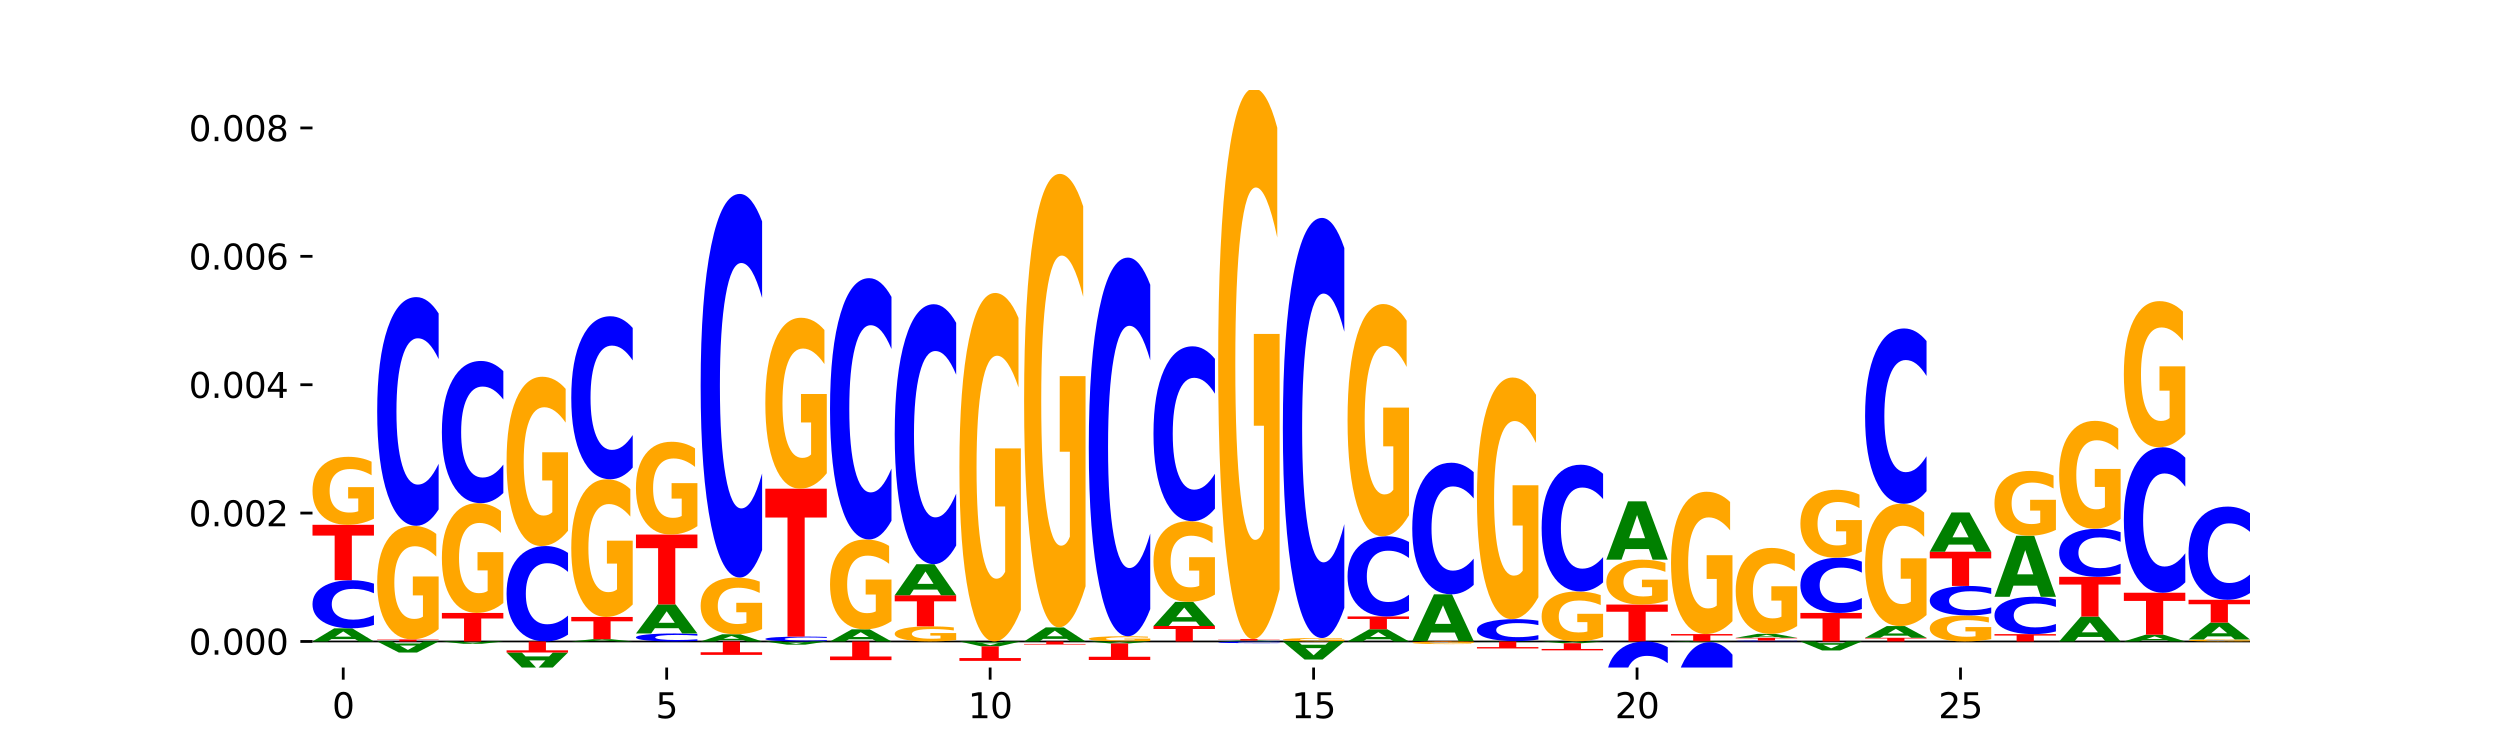 <?xml version="1.0" encoding="utf-8" standalone="no"?>
<!DOCTYPE svg PUBLIC "-//W3C//DTD SVG 1.1//EN"
  "http://www.w3.org/Graphics/SVG/1.1/DTD/svg11.dtd">
<svg xmlns:xlink="http://www.w3.org/1999/xlink" width="720pt" height="216pt" viewBox="0 0 720 216" xmlns="http://www.w3.org/2000/svg" version="1.1">
 <defs>
  <style type="text/css">*{stroke-linejoin: round; stroke-linecap: butt}</style>
 </defs>
 <g id="figure_1">
  <g id="patch_1">
   <path d="M 0 216 
L 720 216 
L 720 0 
L 0 0 
z
" style="fill: #ffffff"/>
  </g>
  <g id="axes_1">
   <g id="patch_2">
    <path d="M 90 192.24 
L 648 192.24 
L 648 25.92 
L 90 25.92 
z
" style="fill: #ffffff"/>
   </g>
   <g id="line2d_1">
    <path d="M 90 184.742 
L 648 184.742 
" clip-path="url(#p3ea87ed11e)" style="fill: none; stroke: #000000; stroke-width: 0.5; stroke-linecap: square"/>
   </g>
   <g id="patch_3">
    <path d="M 102.26 184.053 
L 95.454 184.053 
L 94.379 184.742 
L 90 184.742 
L 96.253 180.96 
L 101.446 180.96 
L 107.699 184.742 
L 103.324 184.742 
L 102.26 184.053 
z
M 96.539 183.351 
L 101.164 183.351 
L 98.855 181.847 
L 96.539 183.351 
z
" clip-path="url(#p3ea87ed11e)" style="fill: #008000"/>
   </g>
   <g id="patch_4">
    <path d="M 107.699 179.966 
Q 106.219 180.459 104.618 180.708 
Q 103.017 180.96 101.273 180.96 
Q 96.074 180.96 93.037 179.093 
Q 90 177.226 90 174.033 
Q 90 170.829 93.037 168.965 
Q 96.074 167.098 101.273 167.098 
Q 103.017 167.098 104.618 167.35 
Q 106.219 167.599 107.699 168.092 
L 107.699 170.855 
Q 106.206 170.202 104.756 169.899 
Q 103.307 169.595 101.706 169.595 
Q 98.834 169.595 97.189 170.778 
Q 95.548 171.957 95.548 174.033 
Q 95.548 176.101 97.189 177.283 
Q 98.834 178.463 101.706 178.463 
Q 103.307 178.463 104.756 178.159 
Q 106.206 177.853 107.699 177.2 
L 107.699 179.966 
z
" clip-path="url(#p3ea87ed11e)" style="fill: #0000ff"/>
   </g>
   <g id="patch_5">
    <path d="M 90 151.147 
L 107.699 151.147 
L 107.699 154.258 
L 101.332 154.258 
L 101.332 167.098 
L 96.38 167.098 
L 96.38 154.258 
L 90 154.258 
L 90 151.147 
z
" clip-path="url(#p3ea87ed11e)" style="fill: #ff0000"/>
   </g>
   <g id="patch_6">
    <path d="M 107.699 149.375 
Q 105.914 150.261 103.995 150.706 
Q 102.075 151.147 100.028 151.147 
Q 95.403 151.147 92.701 148.509 
Q 90 145.871 90 141.36 
Q 90 136.796 92.749 134.178 
Q 95.502 131.561 100.29 131.561 
Q 102.134 131.561 103.824 131.917 
Q 105.518 132.269 107.017 132.964 
L 107.017 136.869 
Q 105.47 135.975 103.939 135.534 
Q 102.408 135.089 100.869 135.089 
Q 98.021 135.089 96.478 136.715 
Q 94.935 138.338 94.935 141.36 
Q 94.935 144.354 96.422 145.988 
Q 97.91 147.619 100.647 147.619 
Q 101.392 147.619 102.031 147.526 
Q 102.67 147.429 103.177 147.227 
L 103.177 143.561 
L 100.262 143.561 
L 100.262 140.296 
L 107.699 140.296 
L 107.699 149.375 
z
" clip-path="url(#p3ea87ed11e)" style="fill: #ffa600"/>
   </g>
   <g id="patch_7">
    <path d="M 108.631 184.142 
L 126.331 184.142 
L 126.331 184.259 
L 119.963 184.259 
L 119.963 184.742 
L 115.011 184.742 
L 115.011 184.259 
L 108.631 184.259 
L 108.631 184.142 
z
" clip-path="url(#p3ea87ed11e)" style="fill: #ff0000"/>
   </g>
   <g id="patch_8">
    <path d="M 126.331 181.182 
Q 124.546 182.662 122.626 183.406 
Q 120.706 184.142 118.659 184.142 
Q 114.034 184.142 111.332 179.736 
Q 108.631 175.33 108.631 167.794 
Q 108.631 160.171 111.38 155.799 
Q 114.133 151.426 118.921 151.426 
Q 120.765 151.426 122.455 152.021 
Q 124.149 152.609 125.648 153.771 
L 125.648 160.293 
Q 124.101 158.799 122.57 158.063 
Q 121.039 157.319 119.5 157.319 
Q 116.652 157.319 115.109 160.036 
Q 113.566 162.746 113.566 167.794 
Q 113.566 172.795 115.053 175.526 
Q 116.541 178.249 119.278 178.249 
Q 120.023 178.249 120.662 178.094 
Q 121.301 177.932 121.808 177.594 
L 121.808 171.471 
L 118.893 171.471 
L 118.893 166.017 
L 126.331 166.017 
L 126.331 181.182 
z
" clip-path="url(#p3ea87ed11e)" style="fill: #ffa600"/>
   </g>
   <g id="patch_9">
    <path d="M 126.331 146.705 
Q 124.85 149.045 123.249 150.229 
Q 121.648 151.426 119.905 151.426 
Q 114.705 151.426 111.668 142.556 
Q 108.631 133.686 108.631 118.516 
Q 108.631 103.292 111.668 94.436 
Q 114.705 85.565 119.905 85.565 
Q 121.648 85.565 123.249 86.763 
Q 124.85 87.946 126.331 90.286 
L 126.331 103.415 
Q 124.837 100.313 123.387 98.871 
Q 121.938 97.429 120.337 97.429 
Q 117.465 97.429 115.82 103.048 
Q 114.179 108.653 114.179 118.516 
Q 114.179 128.339 115.82 133.958 
Q 117.465 139.563 120.337 139.563 
Q 121.938 139.563 123.387 138.121 
Q 124.837 136.665 126.331 133.563 
L 126.331 146.705 
z
" clip-path="url(#p3ea87ed11e)" style="fill: #0000ff"/>
   </g>
   <g id="patch_10">
    <path d="M 127.262 176.528 
L 144.962 176.528 
L 144.962 178.13 
L 138.594 178.13 
L 138.594 184.742 
L 133.642 184.742 
L 133.642 178.13 
L 127.262 178.13 
L 127.262 176.528 
z
" clip-path="url(#p3ea87ed11e)" style="fill: #ff0000"/>
   </g>
   <g id="patch_11">
    <path d="M 144.962 173.667 
Q 143.177 175.098 141.257 175.816 
Q 139.337 176.528 137.29 176.528 
Q 132.665 176.528 129.963 172.27 
Q 127.262 168.012 127.262 160.73 
Q 127.262 153.363 130.011 149.137 
Q 132.764 144.912 137.552 144.912 
Q 139.396 144.912 141.086 145.487 
Q 142.78 146.055 144.279 147.178 
L 144.279 153.48 
Q 142.732 152.037 141.201 151.325 
Q 139.67 150.607 138.131 150.607 
Q 135.283 150.607 133.74 153.232 
Q 132.197 155.851 132.197 160.73 
Q 132.197 165.562 133.684 168.201 
Q 135.172 170.833 137.909 170.833 
Q 138.655 170.833 139.293 170.683 
Q 139.932 170.526 140.44 170.199 
L 140.44 164.282 
L 137.524 164.282 
L 137.524 159.012 
L 144.962 159.012 
L 144.962 173.667 
z
" clip-path="url(#p3ea87ed11e)" style="fill: #ffa600"/>
   </g>
   <g id="patch_12">
    <path d="M 144.962 141.976 
Q 143.481 143.431 141.88 144.167 
Q 140.279 144.912 138.536 144.912 
Q 133.336 144.912 130.299 139.396 
Q 127.262 133.879 127.262 124.446 
Q 127.262 114.979 130.299 109.471 
Q 133.336 103.955 138.536 103.955 
Q 140.279 103.955 141.88 104.699 
Q 143.481 105.435 144.962 106.891 
L 144.962 115.055 
Q 143.468 113.126 142.018 112.229 
Q 140.569 111.332 138.968 111.332 
Q 136.096 111.332 134.451 114.827 
Q 132.81 118.312 132.81 124.446 
Q 132.81 130.554 134.451 134.049 
Q 136.096 137.534 138.968 137.534 
Q 140.569 137.534 142.018 136.638 
Q 143.468 135.732 144.962 133.803 
L 144.962 141.976 
z
" clip-path="url(#p3ea87ed11e)" style="fill: #0000ff"/>
   </g>
   <g id="patch_13">
    <path d="M 163.593 182.773 
Q 162.112 183.749 160.511 184.243 
Q 158.91 184.742 157.167 184.742 
Q 151.967 184.742 148.93 181.041 
Q 145.893 177.34 145.893 171.011 
Q 145.893 164.658 148.93 160.963 
Q 151.967 157.262 157.167 157.262 
Q 158.91 157.262 160.511 157.761 
Q 162.112 158.255 163.593 159.232 
L 163.593 164.71 
Q 162.099 163.415 160.649 162.814 
Q 159.2 162.212 157.599 162.212 
Q 154.727 162.212 153.082 164.556 
Q 151.441 166.895 151.441 171.011 
Q 151.441 175.109 153.082 177.454 
Q 154.727 179.792 157.599 179.792 
Q 159.2 179.792 160.649 179.191 
Q 162.099 178.583 163.593 177.289 
L 163.593 182.773 
z
" clip-path="url(#p3ea87ed11e)" style="fill: #0000ff"/>
   </g>
   <g id="patch_14">
    <path d="M 163.593 152.85 
Q 161.808 155.056 159.888 156.164 
Q 157.968 157.262 155.921 157.262 
Q 151.296 157.262 148.594 150.695 
Q 145.893 144.128 145.893 132.897 
Q 145.893 121.536 148.642 115.019 
Q 151.395 108.503 156.183 108.503 
Q 158.027 108.503 159.717 109.389 
Q 161.411 110.265 162.91 111.998 
L 162.91 121.717 
Q 161.363 119.492 159.832 118.394 
Q 158.301 117.286 156.762 117.286 
Q 153.914 117.286 152.371 121.335 
Q 150.828 125.374 150.828 132.897 
Q 150.828 140.351 152.315 144.42 
Q 153.803 148.479 156.54 148.479 
Q 157.286 148.479 157.924 148.247 
Q 158.563 148.006 159.071 147.502 
L 159.071 138.377 
L 156.155 138.377 
L 156.155 130.248 
L 163.593 130.248 
L 163.593 152.85 
z
" clip-path="url(#p3ea87ed11e)" style="fill: #ffa600"/>
   </g>
   <g id="patch_15">
    <path d="M 176.785 184.622 
L 169.978 184.622 
L 168.903 184.742 
L 164.524 184.742 
L 170.777 184.084 
L 175.97 184.084 
L 182.224 184.742 
L 177.849 184.742 
L 176.785 184.622 
z
M 171.063 184.5 
L 175.688 184.5 
L 173.379 184.238 
L 171.063 184.5 
z
" clip-path="url(#p3ea87ed11e)" style="fill: #008000"/>
   </g>
   <g id="patch_16">
    <path d="M 164.524 177.684 
L 182.224 177.684 
L 182.224 178.932 
L 175.856 178.932 
L 175.856 184.084 
L 170.904 184.084 
L 170.904 178.932 
L 164.524 178.932 
L 164.524 177.684 
z
" clip-path="url(#p3ea87ed11e)" style="fill: #ff0000"/>
   </g>
   <g id="patch_17">
    <path d="M 182.224 174.096 
Q 180.439 175.89 178.519 176.791 
Q 176.599 177.684 174.552 177.684 
Q 169.927 177.684 167.226 172.343 
Q 164.524 167.002 164.524 157.868 
Q 164.524 148.627 167.273 143.327 
Q 170.026 138.027 174.814 138.027 
Q 176.658 138.027 178.348 138.748 
Q 180.042 139.461 181.541 140.87 
L 181.541 148.775 
Q 179.994 146.964 178.463 146.071 
Q 176.932 145.17 175.393 145.17 
Q 172.545 145.17 171.002 148.464 
Q 169.459 151.748 169.459 157.868 
Q 169.459 163.93 170.946 167.24 
Q 172.434 170.541 175.171 170.541 
Q 175.917 170.541 176.555 170.352 
Q 177.194 170.156 177.702 169.746 
L 177.702 162.324 
L 174.786 162.324 
L 174.786 155.713 
L 182.224 155.713 
L 182.224 174.096 
z
" clip-path="url(#p3ea87ed11e)" style="fill: #ffa600"/>
   </g>
   <g id="patch_18">
    <path d="M 182.224 134.662 
Q 180.743 136.33 179.142 137.174 
Q 177.541 138.027 175.798 138.027 
Q 170.598 138.027 167.561 131.704 
Q 164.524 125.381 164.524 114.568 
Q 164.524 103.716 167.561 97.403 
Q 170.598 91.08 175.798 91.08 
Q 177.541 91.08 179.142 91.933 
Q 180.743 92.777 182.224 94.445 
L 182.224 103.803 
Q 180.73 101.592 179.28 100.564 
Q 177.831 99.536 176.23 99.536 
Q 173.358 99.536 171.713 103.542 
Q 170.072 107.537 170.072 114.568 
Q 170.072 121.57 171.713 125.575 
Q 173.358 129.57 176.23 129.57 
Q 177.831 129.57 179.28 128.542 
Q 180.73 127.505 182.224 125.294 
L 182.224 134.662 
z
" clip-path="url(#p3ea87ed11e)" style="fill: #0000ff"/>
   </g>
   <g id="patch_19">
    <path d="M 200.855 184.578 
Q 199.374 184.659 197.773 184.701 
Q 196.172 184.742 194.429 184.742 
Q 189.229 184.742 186.192 184.433 
Q 183.155 184.123 183.155 183.593 
Q 183.155 183.062 186.192 182.753 
Q 189.229 182.443 194.429 182.443 
Q 196.172 182.443 197.773 182.485 
Q 199.374 182.526 200.855 182.608 
L 200.855 183.066 
Q 199.361 182.958 197.912 182.908 
Q 196.462 182.857 194.861 182.857 
Q 191.989 182.857 190.344 183.053 
Q 188.703 183.249 188.703 183.593 
Q 188.703 183.936 190.344 184.133 
Q 191.989 184.328 194.861 184.328 
Q 196.462 184.328 197.912 184.278 
Q 199.361 184.227 200.855 184.119 
L 200.855 184.578 
z
" clip-path="url(#p3ea87ed11e)" style="fill: #0000ff"/>
   </g>
   <g id="patch_20">
    <path d="M 195.416 180.919 
L 188.609 180.919 
L 187.534 182.443 
L 183.155 182.443 
L 189.409 174.075 
L 194.601 174.075 
L 200.855 182.443 
L 196.48 182.443 
L 195.416 180.919 
z
M 189.694 179.365 
L 194.319 179.365 
L 192.01 176.037 
L 189.694 179.365 
z
" clip-path="url(#p3ea87ed11e)" style="fill: #008000"/>
   </g>
   <g id="patch_21">
    <path d="M 183.155 153.952 
L 200.855 153.952 
L 200.855 157.877 
L 194.487 157.877 
L 194.487 174.075 
L 189.535 174.075 
L 189.535 157.877 
L 183.155 157.877 
L 183.155 153.952 
z
" clip-path="url(#p3ea87ed11e)" style="fill: #ff0000"/>
   </g>
   <g id="patch_22">
    <path d="M 200.855 151.534 
Q 199.07 152.743 197.15 153.35 
Q 195.23 153.952 193.183 153.952 
Q 188.558 153.952 185.857 150.353 
Q 183.155 146.753 183.155 140.597 
Q 183.155 134.37 185.904 130.798 
Q 188.657 127.226 193.445 127.226 
Q 195.289 127.226 196.979 127.711 
Q 198.673 128.192 200.172 129.141 
L 200.172 134.469 
Q 198.625 133.249 197.094 132.647 
Q 195.563 132.04 194.024 132.04 
Q 191.176 132.04 189.633 134.259 
Q 188.09 136.473 188.09 140.597 
Q 188.09 144.683 189.577 146.913 
Q 191.065 149.138 193.802 149.138 
Q 194.548 149.138 195.186 149.011 
Q 195.825 148.879 196.333 148.602 
L 196.333 143.601 
L 193.417 143.601 
L 193.417 139.145 
L 200.855 139.145 
L 200.855 151.534 
z
" clip-path="url(#p3ea87ed11e)" style="fill: #ffa600"/>
   </g>
   <g id="patch_23">
    <path d="M 214.047 184.364 
L 207.24 184.364 
L 206.165 184.742 
L 201.786 184.742 
L 208.04 182.665 
L 213.233 182.665 
L 219.486 184.742 
L 215.111 184.742 
L 214.047 184.364 
z
M 208.325 183.979 
L 212.95 183.979 
L 210.641 183.152 
L 208.325 183.979 
z
" clip-path="url(#p3ea87ed11e)" style="fill: #008000"/>
   </g>
   <g id="patch_24">
    <path d="M 219.486 181.187 
Q 217.701 181.926 215.781 182.298 
Q 213.861 182.665 211.814 182.665 
Q 207.189 182.665 204.488 180.465 
Q 201.786 178.265 201.786 174.502 
Q 201.786 170.695 204.535 168.511 
Q 207.288 166.328 212.076 166.328 
Q 213.921 166.328 215.61 166.625 
Q 217.304 166.918 218.804 167.499 
L 218.804 170.756 
Q 217.257 170.01 215.725 169.642 
Q 214.194 169.271 212.655 169.271 
Q 209.807 169.271 208.264 170.627 
Q 206.721 171.981 206.721 174.502 
Q 206.721 176.999 208.208 178.363 
Q 209.696 179.723 212.433 179.723 
Q 213.179 179.723 213.817 179.645 
Q 214.456 179.564 214.964 179.395 
L 214.964 176.338 
L 212.048 176.338 
L 212.048 173.614 
L 219.486 173.614 
L 219.486 181.187 
z
" clip-path="url(#p3ea87ed11e)" style="fill: #ffa600"/>
   </g>
   <g id="patch_25">
    <path d="M 219.486 158.409 
Q 218.005 162.334 216.404 164.319 
Q 214.803 166.328 213.06 166.328 
Q 207.86 166.328 204.823 151.448 
Q 201.786 136.568 201.786 111.122 
Q 201.786 85.585 204.823 70.728 
Q 207.86 55.848 213.06 55.848 
Q 214.803 55.848 216.404 57.857 
Q 218.005 59.842 219.486 63.768 
L 219.486 85.79 
Q 217.992 80.587 216.543 78.168 
Q 215.093 75.749 213.492 75.749 
Q 210.62 75.749 208.975 85.174 
Q 207.334 94.577 207.334 111.122 
Q 207.334 127.6 208.975 137.025 
Q 210.62 146.427 213.492 146.427 
Q 215.093 146.427 216.543 144.008 
Q 217.992 141.566 219.486 136.363 
L 219.486 158.409 
z
" clip-path="url(#p3ea87ed11e)" style="fill: #0000ff"/>
   </g>
   <g id="patch_26">
    <path d="M 238.117 184.642 
Q 236.636 184.692 235.035 184.717 
Q 233.434 184.742 231.691 184.742 
Q 226.491 184.742 223.454 184.553 
Q 220.417 184.364 220.417 184.04 
Q 220.417 183.715 223.454 183.526 
Q 226.491 183.337 231.691 183.337 
Q 233.434 183.337 235.035 183.362 
Q 236.636 183.388 238.117 183.437 
L 238.117 183.718 
Q 236.623 183.651 235.174 183.621 
Q 233.724 183.59 232.123 183.59 
Q 229.252 183.59 227.606 183.71 
Q 225.965 183.829 225.965 184.04 
Q 225.965 184.25 227.606 184.37 
Q 229.252 184.489 232.123 184.489 
Q 233.724 184.489 235.174 184.458 
Q 236.623 184.427 238.117 184.361 
L 238.117 184.642 
z
" clip-path="url(#p3ea87ed11e)" style="fill: #0000ff"/>
   </g>
   <g id="patch_27">
    <path d="M 220.417 140.744 
L 238.117 140.744 
L 238.117 149.051 
L 231.749 149.051 
L 231.749 183.337 
L 226.797 183.337 
L 226.797 149.051 
L 220.417 149.051 
L 220.417 140.744 
z
" clip-path="url(#p3ea87ed11e)" style="fill: #ff0000"/>
   </g>
   <g id="patch_28">
    <path d="M 238.117 136.29 
Q 236.332 138.517 234.412 139.635 
Q 232.492 140.744 230.445 140.744 
Q 225.82 140.744 223.119 134.114 
Q 220.417 127.483 220.417 116.144 
Q 220.417 104.673 223.166 98.094 
Q 225.919 91.514 230.707 91.514 
Q 232.552 91.514 234.241 92.409 
Q 235.935 93.294 237.435 95.043 
L 237.435 104.856 
Q 235.888 102.609 234.356 101.5 
Q 232.825 100.382 231.286 100.382 
Q 228.438 100.382 226.895 104.47 
Q 225.352 108.548 225.352 116.144 
Q 225.352 123.67 226.839 127.778 
Q 228.327 131.876 231.064 131.876 
Q 231.81 131.876 232.448 131.642 
Q 233.087 131.398 233.595 130.89 
L 233.595 121.676 
L 230.679 121.676 
L 230.679 113.47 
L 238.117 113.47 
L 238.117 136.29 
z
" clip-path="url(#p3ea87ed11e)" style="fill: #ffa600"/>
   </g>
   <g id="patch_29">
    <path d="M 251.309 184.106 
L 244.502 184.106 
L 243.427 184.742 
L 239.048 184.742 
L 245.302 181.25 
L 250.495 181.25 
L 256.748 184.742 
L 252.373 184.742 
L 251.309 184.106 
z
M 245.588 183.458 
L 250.212 183.458 
L 247.904 182.069 
L 245.588 183.458 
z
" clip-path="url(#p3ea87ed11e)" style="fill: #008000"/>
   </g>
   <g id="patch_30">
    <path d="M 256.748 178.908 
Q 254.963 180.079 253.043 180.667 
Q 251.123 181.25 249.076 181.25 
Q 244.451 181.25 241.75 177.763 
Q 239.048 174.277 239.048 168.315 
Q 239.048 162.284 241.797 158.824 
Q 244.55 155.365 249.338 155.365 
Q 251.183 155.365 252.872 155.835 
Q 254.566 156.3 256.066 157.22 
L 256.066 162.38 
Q 254.519 161.198 252.987 160.615 
Q 251.456 160.027 249.917 160.027 
Q 247.069 160.027 245.526 162.177 
Q 243.983 164.321 243.983 168.315 
Q 243.983 172.272 245.471 174.432 
Q 246.958 176.587 249.695 176.587 
Q 250.441 176.587 251.079 176.464 
Q 251.718 176.336 252.226 176.068 
L 252.226 171.224 
L 249.31 171.224 
L 249.31 166.909 
L 256.748 166.909 
L 256.748 178.908 
z
" clip-path="url(#p3ea87ed11e)" style="fill: #ffa600"/>
   </g>
   <g id="patch_31">
    <path d="M 256.748 149.97 
Q 255.267 152.644 253.666 153.997 
Q 252.066 155.365 250.322 155.365 
Q 245.122 155.365 242.085 145.229 
Q 239.048 135.094 239.048 117.761 
Q 239.048 100.366 242.085 90.246 
Q 245.122 80.11 250.322 80.11 
Q 252.066 80.11 253.666 81.478 
Q 255.267 82.831 256.748 85.504 
L 256.748 100.506 
Q 255.254 96.961 253.805 95.313 
Q 252.355 93.666 250.754 93.666 
Q 247.883 93.666 246.237 100.086 
Q 244.596 106.49 244.596 117.761 
Q 244.596 128.984 246.237 135.405 
Q 247.883 141.809 250.754 141.809 
Q 252.355 141.809 253.805 140.161 
Q 255.254 138.498 256.748 134.954 
L 256.748 149.97 
z
" clip-path="url(#p3ea87ed11e)" style="fill: #0000ff"/>
   </g>
   <g id="patch_32">
    <path d="M 275.379 184.348 
Q 273.594 184.545 271.674 184.644 
Q 269.754 184.742 267.707 184.742 
Q 263.082 184.742 260.381 184.155 
Q 257.679 183.568 257.679 182.564 
Q 257.679 181.548 260.428 180.966 
Q 263.181 180.383 267.969 180.383 
Q 269.814 180.383 271.503 180.462 
Q 273.197 180.541 274.697 180.696 
L 274.697 181.565 
Q 273.15 181.366 271.619 181.267 
Q 270.087 181.168 268.548 181.168 
Q 265.7 181.168 264.157 181.53 
Q 262.614 181.891 262.614 182.564 
Q 262.614 183.23 264.102 183.594 
Q 265.589 183.957 268.326 183.957 
Q 269.072 183.957 269.711 183.936 
Q 270.349 183.915 270.857 183.87 
L 270.857 183.054 
L 267.941 183.054 
L 267.941 182.327 
L 275.379 182.327 
L 275.379 184.348 
z
" clip-path="url(#p3ea87ed11e)" style="fill: #ffa600"/>
   </g>
   <g id="patch_33">
    <path d="M 257.679 171.439 
L 275.379 171.439 
L 275.379 173.183 
L 269.011 173.183 
L 269.011 180.383 
L 264.06 180.383 
L 264.06 173.183 
L 257.679 173.183 
L 257.679 171.439 
z
" clip-path="url(#p3ea87ed11e)" style="fill: #ff0000"/>
   </g>
   <g id="patch_34">
    <path d="M 269.94 169.808 
L 263.133 169.808 
L 262.058 171.439 
L 257.679 171.439 
L 263.933 162.485 
L 269.126 162.485 
L 275.379 171.439 
L 271.004 171.439 
L 269.94 169.808 
z
M 264.219 168.146 
L 268.843 168.146 
L 266.535 164.585 
L 264.219 168.146 
z
" clip-path="url(#p3ea87ed11e)" style="fill: #008000"/>
   </g>
   <g id="patch_35">
    <path d="M 275.379 157.119 
Q 273.898 159.779 272.297 161.124 
Q 270.697 162.485 268.953 162.485 
Q 263.753 162.485 260.716 152.402 
Q 257.679 142.318 257.679 125.074 
Q 257.679 107.767 260.716 97.699 
Q 263.753 87.615 268.953 87.615 
Q 270.697 87.615 272.297 88.976 
Q 273.898 90.322 275.379 92.982 
L 275.379 107.907 
Q 273.885 104.38 272.436 102.741 
Q 270.986 101.102 269.385 101.102 
Q 266.514 101.102 264.868 107.489 
Q 263.227 113.861 263.227 125.074 
Q 263.227 136.24 264.868 142.627 
Q 266.514 148.999 269.385 148.999 
Q 270.986 148.999 272.436 147.36 
Q 273.885 145.705 275.379 142.179 
L 275.379 157.119 
z
" clip-path="url(#p3ea87ed11e)" style="fill: #0000ff"/>
   </g>
   <g id="patch_36">
    <path d="M 294.01 175.661 
Q 292.225 180.202 290.305 182.482 
Q 288.385 184.742 286.338 184.742 
Q 281.713 184.742 279.012 171.224 
Q 276.311 157.706 276.311 134.588 
Q 276.311 111.201 279.059 97.786 
Q 281.812 84.372 286.6 84.372 
Q 288.445 84.372 290.135 86.196 
Q 291.828 88 293.328 91.566 
L 293.328 111.574 
Q 291.781 106.992 290.25 104.732 
Q 288.718 102.451 287.179 102.451 
Q 284.331 102.451 282.788 110.786 
Q 281.245 119.1 281.245 134.588 
Q 281.245 149.931 282.733 158.307 
Q 284.22 166.663 286.957 166.663 
Q 287.703 166.663 288.342 166.186 
Q 288.98 165.688 289.488 164.652 
L 289.488 145.867 
L 286.572 145.867 
L 286.572 129.135 
L 294.01 129.135 
L 294.01 175.661 
z
" clip-path="url(#p3ea87ed11e)" style="fill: #ffa600"/>
   </g>
   <g id="patch_37">
    <path d="M 307.202 184.003 
L 300.395 184.003 
L 299.32 184.742 
L 294.942 184.742 
L 301.195 180.683 
L 306.388 180.683 
L 312.641 184.742 
L 308.266 184.742 
L 307.202 184.003 
z
M 301.481 183.25 
L 306.106 183.25 
L 303.797 181.635 
L 301.481 183.25 
z
" clip-path="url(#p3ea87ed11e)" style="fill: #008000"/>
   </g>
   <g id="patch_38">
    <path d="M 312.641 168.866 
Q 310.856 174.775 308.936 177.743 
Q 307.016 180.683 304.969 180.683 
Q 300.344 180.683 297.643 163.093 
Q 294.942 145.502 294.942 115.421 
Q 294.942 84.988 297.691 67.533 
Q 300.443 50.077 305.231 50.077 
Q 307.076 50.077 308.766 52.451 
Q 310.459 54.798 311.959 59.439 
L 311.959 85.474 
Q 310.412 79.511 308.881 76.571 
Q 307.349 73.603 305.81 73.603 
Q 302.962 73.603 301.419 84.449 
Q 299.876 95.267 299.876 115.421 
Q 299.876 135.385 301.364 146.285 
Q 302.851 157.157 305.588 157.157 
Q 306.334 157.157 306.973 156.537 
Q 307.611 155.889 308.119 154.54 
L 308.119 130.097 
L 305.203 130.097 
L 305.203 108.325 
L 312.641 108.325 
L 312.641 168.866 
z
" clip-path="url(#p3ea87ed11e)" style="fill: #ffa600"/>
   </g>
   <g id="patch_39">
    <path d="M 331.272 184.606 
Q 329.487 184.674 327.567 184.709 
Q 325.647 184.742 323.6 184.742 
Q 318.975 184.742 316.274 184.54 
Q 313.573 184.338 313.573 183.992 
Q 313.573 183.642 316.322 183.441 
Q 319.074 183.24 323.862 183.24 
Q 325.707 183.24 327.397 183.268 
Q 329.09 183.295 330.59 183.348 
L 330.59 183.647 
Q 329.043 183.579 327.512 183.545 
Q 325.981 183.511 324.441 183.511 
Q 321.593 183.511 320.05 183.636 
Q 318.507 183.76 318.507 183.992 
Q 318.507 184.221 319.995 184.347 
Q 321.482 184.472 324.219 184.472 
Q 324.965 184.472 325.604 184.465 
Q 326.242 184.457 326.75 184.442 
L 326.75 184.161 
L 323.835 184.161 
L 323.835 183.91 
L 331.272 183.91 
L 331.272 184.606 
z
" clip-path="url(#p3ea87ed11e)" style="fill: #ffa600"/>
   </g>
   <g id="patch_40">
    <path d="M 331.272 175.424 
Q 329.792 179.298 328.191 181.258 
Q 326.59 183.24 324.846 183.24 
Q 319.646 183.24 316.609 168.553 
Q 313.573 153.866 313.573 128.749 
Q 313.573 103.542 316.609 88.878 
Q 319.646 74.191 324.846 74.191 
Q 326.59 74.191 328.191 76.173 
Q 329.792 78.133 331.272 82.007 
L 331.272 103.745 
Q 329.778 98.609 328.329 96.221 
Q 326.88 93.833 325.279 93.833 
Q 322.407 93.833 320.761 103.137 
Q 319.12 112.418 319.12 128.749 
Q 319.12 145.013 320.761 154.316 
Q 322.407 163.597 325.279 163.597 
Q 326.88 163.597 328.329 161.21 
Q 329.778 158.799 331.272 153.663 
L 331.272 175.424 
z
" clip-path="url(#p3ea87ed11e)" style="fill: #0000ff"/>
   </g>
   <g id="patch_41">
    <path d="M 332.204 180.282 
L 349.903 180.282 
L 349.903 181.152 
L 343.535 181.152 
L 343.535 184.742 
L 338.584 184.742 
L 338.584 181.152 
L 332.204 181.152 
L 332.204 180.282 
z
" clip-path="url(#p3ea87ed11e)" style="fill: #ff0000"/>
   </g>
   <g id="patch_42">
    <path d="M 344.464 179.018 
L 337.657 179.018 
L 336.582 180.282 
L 332.204 180.282 
L 338.457 173.345 
L 343.65 173.345 
L 349.903 180.282 
L 345.528 180.282 
L 344.464 179.018 
z
M 338.743 177.731 
L 343.368 177.731 
L 341.059 174.972 
L 338.743 177.731 
z
" clip-path="url(#p3ea87ed11e)" style="fill: #008000"/>
   </g>
   <g id="patch_43">
    <path d="M 349.903 171.242 
Q 348.118 172.294 346.198 172.822 
Q 344.278 173.345 342.232 173.345 
Q 337.606 173.345 334.905 170.215 
Q 332.204 167.084 332.204 161.73 
Q 332.204 156.314 334.953 153.207 
Q 337.706 150.101 342.493 150.101 
Q 344.338 150.101 346.028 150.523 
Q 347.721 150.941 349.221 151.767 
L 349.221 156.4 
Q 347.674 155.339 346.143 154.816 
Q 344.612 154.288 343.072 154.288 
Q 340.224 154.288 338.681 156.218 
Q 337.138 158.143 337.138 161.73 
Q 337.138 165.283 338.626 167.223 
Q 340.113 169.158 342.85 169.158 
Q 343.596 169.158 344.235 169.048 
Q 344.873 168.933 345.381 168.692 
L 345.381 164.342 
L 342.466 164.342 
L 342.466 160.467 
L 349.903 160.467 
L 349.903 171.242 
z
" clip-path="url(#p3ea87ed11e)" style="fill: #ffa600"/>
   </g>
   <g id="patch_44">
    <path d="M 349.903 146.491 
Q 348.423 148.28 346.822 149.185 
Q 345.221 150.101 343.477 150.101 
Q 338.277 150.101 335.241 143.318 
Q 332.204 136.535 332.204 124.936 
Q 332.204 113.295 335.241 106.522 
Q 338.277 99.74 343.477 99.74 
Q 345.221 99.74 346.822 100.655 
Q 348.423 101.56 349.903 103.35 
L 349.903 113.388 
Q 348.409 111.017 346.96 109.914 
Q 345.511 108.811 343.91 108.811 
Q 341.038 108.811 339.392 113.108 
Q 337.751 117.394 337.751 124.936 
Q 337.751 132.447 339.392 136.743 
Q 341.038 141.029 343.91 141.029 
Q 345.511 141.029 346.96 139.927 
Q 348.409 138.813 349.903 136.442 
L 349.903 146.491 
z
" clip-path="url(#p3ea87ed11e)" style="fill: #0000ff"/>
   </g>
   <g id="patch_45">
    <path d="M 363.095 184.695 
L 356.288 184.695 
L 355.213 184.742 
L 350.835 184.742 
L 357.088 184.483 
L 362.281 184.483 
L 368.534 184.742 
L 364.159 184.742 
L 363.095 184.695 
z
M 357.374 184.647 
L 361.999 184.647 
L 359.69 184.544 
L 357.374 184.647 
z
" clip-path="url(#p3ea87ed11e)" style="fill: #008000"/>
   </g>
   <g id="patch_46">
    <path d="M 350.835 184.059 
L 368.534 184.059 
L 368.534 184.142 
L 362.167 184.142 
L 362.167 184.483 
L 357.215 184.483 
L 357.215 184.142 
L 350.835 184.142 
L 350.835 184.059 
z
" clip-path="url(#p3ea87ed11e)" style="fill: #ff0000"/>
   </g>
   <g id="patch_47">
    <path d="M 368.534 169.706 
Q 366.749 176.882 364.829 180.487 
Q 362.909 184.059 360.863 184.059 
Q 356.237 184.059 353.536 162.693 
Q 350.835 141.327 350.835 104.788 
Q 350.835 67.823 353.584 46.621 
Q 356.337 25.419 361.124 25.419 
Q 362.969 25.419 364.659 28.302 
Q 366.353 31.153 367.852 36.79 
L 367.852 68.413 
Q 366.305 61.171 364.774 57.599 
Q 363.243 53.994 361.704 53.994 
Q 358.855 53.994 357.312 67.168 
Q 355.769 80.309 355.769 104.788 
Q 355.769 129.038 357.257 142.277 
Q 358.744 155.483 361.481 155.483 
Q 362.227 155.483 362.866 154.73 
Q 363.504 153.943 364.012 152.305 
L 364.012 122.615 
L 361.097 122.615 
L 361.097 96.169 
L 368.534 96.169 
L 368.534 169.706 
z
" clip-path="url(#p3ea87ed11e)" style="fill: #ffa600"/>
   </g>
   <g id="patch_48">
    <path d="M 387.165 184.653 
Q 385.38 184.698 383.46 184.72 
Q 381.54 184.742 379.494 184.742 
Q 374.868 184.742 372.167 184.609 
Q 369.466 184.476 369.466 184.249 
Q 369.466 184.019 372.215 183.887 
Q 374.968 183.755 379.755 183.755 
Q 381.6 183.755 383.29 183.773 
Q 384.984 183.791 386.483 183.826 
L 386.483 184.023 
Q 384.936 183.978 383.405 183.955 
Q 381.874 183.933 380.335 183.933 
Q 377.486 183.933 375.943 184.015 
Q 374.4 184.097 374.4 184.249 
Q 374.4 184.4 375.888 184.482 
Q 377.375 184.565 380.112 184.565 
Q 380.858 184.565 381.497 184.56 
Q 382.135 184.555 382.643 184.545 
L 382.643 184.36 
L 379.728 184.36 
L 379.728 184.195 
L 387.165 184.195 
L 387.165 184.653 
z
" clip-path="url(#p3ea87ed11e)" style="fill: #ffa600"/>
   </g>
   <g id="patch_49">
    <path d="M 387.165 175.082 
Q 385.685 179.381 384.084 181.556 
Q 382.483 183.755 380.739 183.755 
Q 375.54 183.755 372.503 167.459 
Q 369.466 151.163 369.466 123.294 
Q 369.466 95.326 372.503 79.055 
Q 375.54 62.758 380.739 62.758 
Q 382.483 62.758 384.084 64.958 
Q 385.685 67.132 387.165 71.431 
L 387.165 95.551 
Q 385.671 89.852 384.222 87.203 
Q 382.773 84.553 381.172 84.553 
Q 378.3 84.553 376.654 94.876 
Q 375.013 105.174 375.013 123.294 
Q 375.013 141.34 376.654 151.663 
Q 378.3 161.96 381.172 161.96 
Q 382.773 161.96 384.222 159.311 
Q 385.671 156.636 387.165 150.938 
L 387.165 175.082 
z
" clip-path="url(#p3ea87ed11e)" style="fill: #0000ff"/>
   </g>
   <g id="patch_50">
    <path d="M 400.357 184.102 
L 393.55 184.102 
L 392.476 184.742 
L 388.097 184.742 
L 394.35 181.224 
L 399.543 181.224 
L 405.796 184.742 
L 401.421 184.742 
L 400.357 184.102 
z
M 394.636 183.449 
L 399.261 183.449 
L 396.952 182.049 
L 394.636 183.449 
z
" clip-path="url(#p3ea87ed11e)" style="fill: #008000"/>
   </g>
   <g id="patch_51">
    <path d="M 388.097 177.539 
L 405.796 177.539 
L 405.796 178.257 
L 399.429 178.257 
L 399.429 181.224 
L 394.477 181.224 
L 394.477 178.257 
L 388.097 178.257 
L 388.097 177.539 
z
" clip-path="url(#p3ea87ed11e)" style="fill: #ff0000"/>
   </g>
   <g id="patch_52">
    <path d="M 405.796 175.883 
Q 404.316 176.704 402.715 177.119 
Q 401.114 177.539 399.37 177.539 
Q 394.171 177.539 391.134 174.428 
Q 388.097 171.317 388.097 165.997 
Q 388.097 160.659 391.134 157.553 
Q 394.171 154.442 399.37 154.442 
Q 401.114 154.442 402.715 154.862 
Q 404.316 155.277 405.796 156.097 
L 405.796 160.701 
Q 404.302 159.614 402.853 159.108 
Q 401.404 158.602 399.803 158.602 
Q 396.931 158.602 395.285 160.573 
Q 393.644 162.538 393.644 165.997 
Q 393.644 169.442 395.285 171.413 
Q 396.931 173.378 399.803 173.378 
Q 401.404 173.378 402.853 172.872 
Q 404.302 172.362 405.796 171.274 
L 405.796 175.883 
z
" clip-path="url(#p3ea87ed11e)" style="fill: #0000ff"/>
   </g>
   <g id="patch_53">
    <path d="M 405.796 148.391 
Q 404.011 151.416 402.091 152.936 
Q 400.172 154.442 398.125 154.442 
Q 393.499 154.442 390.798 145.434 
Q 388.097 136.427 388.097 121.023 
Q 388.097 105.439 390.846 96.5 
Q 393.599 87.562 398.386 87.562 
Q 400.231 87.562 401.921 88.778 
Q 403.615 89.98 405.114 92.356 
L 405.114 105.688 
Q 403.567 102.634 402.036 101.128 
Q 400.505 99.609 398.966 99.609 
Q 396.118 99.609 394.574 105.163 
Q 393.031 110.702 393.031 121.023 
Q 393.031 131.246 394.519 136.827 
Q 396.006 142.395 398.744 142.395 
Q 399.489 142.395 400.128 142.077 
Q 400.767 141.746 401.274 141.055 
L 401.274 128.538 
L 398.359 128.538 
L 398.359 117.389 
L 405.796 117.389 
L 405.796 148.391 
z
" clip-path="url(#p3ea87ed11e)" style="fill: #ffa600"/>
   </g>
   <g id="patch_54">
    <path d="M 406.728 184.614 
L 424.427 184.614 
L 424.427 184.639 
L 418.06 184.639 
L 418.06 184.742 
L 413.108 184.742 
L 413.108 184.639 
L 406.728 184.639 
L 406.728 184.614 
z
" clip-path="url(#p3ea87ed11e)" style="fill: #ff0000"/>
   </g>
   <g id="patch_55">
    <path d="M 418.988 182.165 
L 412.181 182.165 
L 411.107 184.614 
L 406.728 184.614 
L 412.981 171.17 
L 418.174 171.17 
L 424.427 184.614 
L 420.052 184.614 
L 418.988 182.165 
z
M 413.267 179.67 
L 417.892 179.67 
L 415.583 174.322 
L 413.267 179.67 
z
" clip-path="url(#p3ea87ed11e)" style="fill: #008000"/>
   </g>
   <g id="patch_56">
    <path d="M 424.427 168.453 
Q 422.947 169.8 421.346 170.481 
Q 419.745 171.17 418.001 171.17 
Q 412.802 171.17 409.765 166.065 
Q 406.728 160.96 406.728 152.229 
Q 406.728 143.467 409.765 138.37 
Q 412.802 133.265 418.001 133.265 
Q 419.745 133.265 421.346 133.954 
Q 422.947 134.635 424.427 135.982 
L 424.427 143.538 
Q 422.933 141.753 421.484 140.923 
Q 420.035 140.093 418.434 140.093 
Q 415.562 140.093 413.916 143.326 
Q 412.275 146.552 412.275 152.229 
Q 412.275 157.883 413.916 161.116 
Q 415.562 164.342 418.434 164.342 
Q 420.035 164.342 421.484 163.512 
Q 422.933 162.675 424.427 160.889 
L 424.427 168.453 
z
" clip-path="url(#p3ea87ed11e)" style="fill: #0000ff"/>
   </g>
   <g id="patch_57">
    <path d="M 437.619 184.724 
L 430.812 184.724 
L 429.738 184.742 
L 425.359 184.742 
L 431.612 184.643 
L 436.805 184.643 
L 443.058 184.742 
L 438.683 184.742 
L 437.619 184.724 
z
M 431.898 184.706 
L 436.523 184.706 
L 434.214 184.666 
L 431.898 184.706 
z
" clip-path="url(#p3ea87ed11e)" style="fill: #008000"/>
   </g>
   <g id="patch_58">
    <path d="M 443.058 184.189 
Q 441.578 184.414 439.977 184.528 
Q 438.376 184.643 436.632 184.643 
Q 431.433 184.643 428.396 183.79 
Q 425.359 182.938 425.359 181.479 
Q 425.359 180.016 428.396 179.164 
Q 431.433 178.312 436.632 178.312 
Q 438.376 178.312 439.977 178.427 
Q 441.578 178.541 443.058 178.766 
L 443.058 180.028 
Q 441.565 179.729 440.115 179.591 
Q 438.666 179.452 437.065 179.452 
Q 434.193 179.452 432.548 179.992 
Q 430.906 180.531 430.906 181.479 
Q 430.906 182.424 432.548 182.964 
Q 434.193 183.503 437.065 183.503 
Q 438.666 183.503 440.115 183.364 
Q 441.565 183.224 443.058 182.926 
L 443.058 184.189 
z
" clip-path="url(#p3ea87ed11e)" style="fill: #0000ff"/>
   </g>
   <g id="patch_59">
    <path d="M 443.058 172.016 
Q 441.273 175.164 439.354 176.745 
Q 437.434 178.312 435.387 178.312 
Q 430.762 178.312 428.06 168.94 
Q 425.359 159.568 425.359 143.541 
Q 425.359 127.327 428.108 118.027 
Q 430.861 108.727 435.649 108.727 
Q 437.493 108.727 439.183 109.992 
Q 440.877 111.243 442.376 113.715 
L 442.376 127.586 
Q 440.829 124.409 439.298 122.842 
Q 437.767 121.261 436.228 121.261 
Q 433.38 121.261 431.837 127.04 
Q 430.294 132.804 430.294 143.541 
Q 430.294 154.178 431.781 159.985 
Q 433.269 165.778 436.006 165.778 
Q 436.751 165.778 437.39 165.447 
Q 438.029 165.102 438.536 164.383 
L 438.536 151.361 
L 435.621 151.361 
L 435.621 139.761 
L 443.058 139.761 
L 443.058 172.016 
z
" clip-path="url(#p3ea87ed11e)" style="fill: #ffa600"/>
   </g>
   <g id="patch_60">
    <path d="M 461.689 183.44 
Q 459.904 184.091 457.985 184.418 
Q 456.065 184.742 454.018 184.742 
Q 449.393 184.742 446.691 182.804 
Q 443.99 180.866 443.99 177.551 
Q 443.99 174.197 446.739 172.274 
Q 449.492 170.35 454.28 170.35 
Q 456.124 170.35 457.814 170.612 
Q 459.508 170.871 461.007 171.382 
L 461.007 174.251 
Q 459.46 173.594 457.929 173.27 
Q 456.398 172.943 454.859 172.943 
Q 452.011 172.943 450.468 174.138 
Q 448.925 175.33 448.925 177.551 
Q 448.925 179.751 450.412 180.952 
Q 451.9 182.15 454.637 182.15 
Q 455.382 182.15 456.021 182.082 
Q 456.66 182.01 457.167 181.862 
L 457.167 179.168 
L 454.252 179.168 
L 454.252 176.769 
L 461.689 176.769 
L 461.689 183.44 
z
" clip-path="url(#p3ea87ed11e)" style="fill: #ffa600"/>
   </g>
   <g id="patch_61">
    <path d="M 461.689 167.733 
Q 460.209 169.031 458.608 169.687 
Q 457.007 170.35 455.263 170.35 
Q 450.064 170.35 447.027 165.433 
Q 443.99 160.515 443.99 152.106 
Q 443.99 143.666 447.027 138.756 
Q 450.064 133.838 455.263 133.838 
Q 457.007 133.838 458.608 134.502 
Q 460.209 135.158 461.689 136.456 
L 461.689 143.734 
Q 460.196 142.014 458.746 141.215 
Q 457.297 140.415 455.696 140.415 
Q 452.824 140.415 451.179 143.53 
Q 449.538 146.638 449.538 152.106 
Q 449.538 157.551 451.179 160.666 
Q 452.824 163.774 455.696 163.774 
Q 457.297 163.774 458.746 162.974 
Q 460.196 162.167 461.689 160.447 
L 461.689 167.733 
z
" clip-path="url(#p3ea87ed11e)" style="fill: #0000ff"/>
   </g>
   <g id="patch_62">
    <path d="M 462.621 174.113 
L 480.321 174.113 
L 480.321 176.186 
L 473.953 176.186 
L 473.953 184.742 
L 469.001 184.742 
L 469.001 176.186 
L 462.621 176.186 
L 462.621 174.113 
z
" clip-path="url(#p3ea87ed11e)" style="fill: #ff0000"/>
   </g>
   <g id="patch_63">
    <path d="M 480.321 172.944 
Q 478.536 173.529 476.616 173.822 
Q 474.696 174.113 472.649 174.113 
Q 468.024 174.113 465.322 172.372 
Q 462.621 170.631 462.621 167.654 
Q 462.621 164.642 465.37 162.914 
Q 468.123 161.186 472.911 161.186 
Q 474.755 161.186 476.445 161.421 
Q 478.139 161.654 479.638 162.113 
L 479.638 164.69 
Q 478.091 164.1 476.56 163.809 
Q 475.029 163.515 473.49 163.515 
Q 470.642 163.515 469.099 164.588 
Q 467.556 165.659 467.556 167.654 
Q 467.556 169.63 469.043 170.709 
Q 470.531 171.785 473.268 171.785 
Q 474.013 171.785 474.652 171.723 
Q 475.291 171.659 475.798 171.526 
L 475.798 169.107 
L 472.883 169.107 
L 472.883 166.952 
L 480.321 166.952 
L 480.321 172.944 
z
" clip-path="url(#p3ea87ed11e)" style="fill: #ffa600"/>
   </g>
   <g id="patch_64">
    <path d="M 474.881 158.124 
L 468.075 158.124 
L 467 161.186 
L 462.621 161.186 
L 468.874 144.377 
L 474.067 144.377 
L 480.321 161.186 
L 475.945 161.186 
L 474.881 158.124 
z
M 469.16 155.004 
L 473.785 155.004 
L 471.476 148.318 
L 469.16 155.004 
z
" clip-path="url(#p3ea87ed11e)" style="fill: #008000"/>
   </g>
   <g id="patch_65">
    <path d="M 481.252 182.611 
L 498.952 182.611 
L 498.952 183.026 
L 492.584 183.026 
L 492.584 184.742 
L 487.632 184.742 
L 487.632 183.026 
L 481.252 183.026 
L 481.252 182.611 
z
" clip-path="url(#p3ea87ed11e)" style="fill: #ff0000"/>
   </g>
   <g id="patch_66">
    <path d="M 498.952 178.902 
Q 497.167 180.757 495.247 181.688 
Q 493.327 182.611 491.28 182.611 
Q 486.655 182.611 483.953 177.091 
Q 481.252 171.571 481.252 162.131 
Q 481.252 152.58 484.001 147.103 
Q 486.754 141.625 491.542 141.625 
Q 493.386 141.625 495.076 142.37 
Q 496.77 143.107 498.269 144.563 
L 498.269 152.733 
Q 496.722 150.862 495.191 149.939 
Q 493.66 149.008 492.121 149.008 
Q 489.273 149.008 487.73 152.411 
Q 486.187 155.806 486.187 162.131 
Q 486.187 168.396 487.674 171.816 
Q 489.162 175.228 491.899 175.228 
Q 492.645 175.228 493.283 175.033 
Q 493.922 174.83 494.43 174.407 
L 494.43 166.736 
L 491.514 166.736 
L 491.514 159.904 
L 498.952 159.904 
L 498.952 178.902 
z
" clip-path="url(#p3ea87ed11e)" style="fill: #ffa600"/>
   </g>
   <g id="patch_67">
    <path d="M 517.583 184.723 
Q 516.102 184.733 514.501 184.737 
Q 512.9 184.742 511.157 184.742 
Q 505.957 184.742 502.92 184.706 
Q 499.883 184.67 499.883 184.608 
Q 499.883 184.545 502.92 184.509 
Q 505.957 184.473 511.157 184.473 
Q 512.9 184.473 514.501 184.478 
Q 516.102 184.483 517.583 184.492 
L 517.583 184.546 
Q 516.089 184.533 514.639 184.527 
Q 513.19 184.521 511.589 184.521 
Q 508.717 184.521 507.072 184.544 
Q 505.431 184.567 505.431 184.608 
Q 505.431 184.648 507.072 184.671 
Q 508.717 184.694 511.589 184.694 
Q 513.19 184.694 514.639 184.688 
Q 516.089 184.682 517.583 184.669 
L 517.583 184.723 
z
" clip-path="url(#p3ea87ed11e)" style="fill: #0000ff"/>
   </g>
   <g id="patch_68">
    <path d="M 499.883 183.696 
L 517.583 183.696 
L 517.583 183.848 
L 511.215 183.848 
L 511.215 184.473 
L 506.263 184.473 
L 506.263 183.848 
L 499.883 183.848 
L 499.883 183.696 
z
" clip-path="url(#p3ea87ed11e)" style="fill: #ff0000"/>
   </g>
   <g id="patch_69">
    <path d="M 512.144 183.489 
L 505.337 183.489 
L 504.262 183.696 
L 499.883 183.696 
L 506.136 182.556 
L 511.329 182.556 
L 517.583 183.696 
L 513.208 183.696 
L 512.144 183.489 
z
M 506.422 183.277 
L 511.047 183.277 
L 508.738 182.823 
L 506.422 183.277 
z
" clip-path="url(#p3ea87ed11e)" style="fill: #008000"/>
   </g>
   <g id="patch_70">
    <path d="M 517.583 180.316 
Q 515.798 181.436 513.878 181.999 
Q 511.958 182.556 509.911 182.556 
Q 505.286 182.556 502.584 179.222 
Q 499.883 175.889 499.883 170.188 
Q 499.883 164.42 502.632 161.112 
Q 505.385 157.804 510.173 157.804 
Q 512.017 157.804 513.707 158.254 
Q 515.401 158.699 516.9 159.578 
L 516.9 164.512 
Q 515.353 163.382 513.822 162.825 
Q 512.291 162.263 510.752 162.263 
Q 507.904 162.263 506.361 164.318 
Q 504.818 166.368 504.818 170.188 
Q 504.818 173.971 506.305 176.037 
Q 507.793 178.097 510.53 178.097 
Q 511.276 178.097 511.914 177.98 
Q 512.553 177.857 513.061 177.601 
L 513.061 172.969 
L 510.145 172.969 
L 510.145 168.843 
L 517.583 168.843 
L 517.583 180.316 
z
" clip-path="url(#p3ea87ed11e)" style="fill: #ffa600"/>
   </g>
   <g id="patch_71">
    <path d="M 518.514 176.525 
L 536.214 176.525 
L 536.214 178.128 
L 529.846 178.128 
L 529.846 184.742 
L 524.894 184.742 
L 524.894 178.128 
L 518.514 178.128 
L 518.514 176.525 
z
" clip-path="url(#p3ea87ed11e)" style="fill: #ff0000"/>
   </g>
   <g id="patch_72">
    <path d="M 536.214 175.384 
Q 534.733 175.95 533.132 176.236 
Q 531.531 176.525 529.788 176.525 
Q 524.588 176.525 521.551 174.382 
Q 518.514 172.238 518.514 168.572 
Q 518.514 164.892 521.551 162.752 
Q 524.588 160.608 529.788 160.608 
Q 531.531 160.608 533.132 160.897 
Q 534.733 161.183 536.214 161.749 
L 536.214 164.922 
Q 534.72 164.172 533.27 163.824 
Q 531.821 163.475 530.22 163.475 
Q 527.348 163.475 525.703 164.833 
Q 524.062 166.188 524.062 168.572 
Q 524.062 170.946 525.703 172.304 
Q 527.348 173.658 530.22 173.658 
Q 531.821 173.658 533.27 173.31 
Q 534.72 172.958 536.214 172.208 
L 536.214 175.384 
z
" clip-path="url(#p3ea87ed11e)" style="fill: #0000ff"/>
   </g>
   <g id="patch_73">
    <path d="M 536.214 158.838 
Q 534.429 159.723 532.509 160.168 
Q 530.589 160.608 528.542 160.608 
Q 523.917 160.608 521.216 157.974 
Q 518.514 155.34 518.514 150.835 
Q 518.514 146.278 521.263 143.664 
Q 524.016 141.05 528.804 141.05 
Q 530.648 141.05 532.338 141.406 
Q 534.032 141.757 535.531 142.452 
L 535.531 146.351 
Q 533.984 145.458 532.453 145.017 
Q 530.922 144.573 529.383 144.573 
Q 526.535 144.573 524.992 146.197 
Q 523.449 147.817 523.449 150.835 
Q 523.449 153.825 524.936 155.457 
Q 526.424 157.085 529.161 157.085 
Q 529.907 157.085 530.545 156.992 
Q 531.184 156.895 531.692 156.693 
L 531.692 153.033 
L 528.776 153.033 
L 528.776 149.772 
L 536.214 149.772 
L 536.214 158.838 
z
" clip-path="url(#p3ea87ed11e)" style="fill: #ffa600"/>
   </g>
   <g id="patch_74">
    <path d="M 537.145 183.68 
L 554.845 183.68 
L 554.845 183.888 
L 548.477 183.888 
L 548.477 184.742 
L 543.525 184.742 
L 543.525 183.888 
L 537.145 183.888 
L 537.145 183.68 
z
" clip-path="url(#p3ea87ed11e)" style="fill: #ff0000"/>
   </g>
   <g id="patch_75">
    <path d="M 549.406 183.067 
L 542.599 183.067 
L 541.524 183.68 
L 537.145 183.68 
L 543.399 180.313 
L 548.591 180.313 
L 554.845 183.68 
L 550.47 183.68 
L 549.406 183.067 
z
M 543.684 182.442 
L 548.309 182.442 
L 546 181.102 
L 543.684 182.442 
z
" clip-path="url(#p3ea87ed11e)" style="fill: #008000"/>
   </g>
   <g id="patch_76">
    <path d="M 554.845 177.125 
Q 553.06 178.719 551.14 179.519 
Q 549.22 180.313 547.173 180.313 
Q 542.548 180.313 539.847 175.568 
Q 537.145 170.822 537.145 162.708 
Q 537.145 154.499 539.894 149.79 
Q 542.647 145.081 547.435 145.081 
Q 549.279 145.081 550.969 145.722 
Q 552.663 146.355 554.162 147.607 
L 554.162 154.63 
Q 552.615 153.021 551.084 152.228 
Q 549.553 151.428 548.014 151.428 
Q 545.166 151.428 543.623 154.353 
Q 542.08 157.271 542.08 162.708 
Q 542.08 168.093 543.567 171.034 
Q 545.055 173.966 547.792 173.966 
Q 548.538 173.966 549.176 173.799 
Q 549.815 173.624 550.323 173.26 
L 550.323 166.667 
L 547.407 166.667 
L 547.407 160.794 
L 554.845 160.794 
L 554.845 177.125 
z
" clip-path="url(#p3ea87ed11e)" style="fill: #ffa600"/>
   </g>
   <g id="patch_77">
    <path d="M 554.845 141.463 
Q 553.364 143.256 551.763 144.164 
Q 550.162 145.081 548.419 145.081 
Q 543.219 145.081 540.182 138.282 
Q 537.145 131.483 537.145 119.855 
Q 537.145 108.185 540.182 101.396 
Q 543.219 94.597 548.419 94.597 
Q 550.162 94.597 551.763 95.515 
Q 553.364 96.422 554.845 98.216 
L 554.845 108.279 
Q 553.351 105.901 551.902 104.796 
Q 550.452 103.691 548.851 103.691 
Q 545.979 103.691 544.334 107.998 
Q 542.693 112.294 542.693 119.855 
Q 542.693 127.384 544.334 131.691 
Q 545.979 135.988 548.851 135.988 
Q 550.452 135.988 551.902 134.882 
Q 553.351 133.766 554.845 131.389 
L 554.845 141.463 
z
" clip-path="url(#p3ea87ed11e)" style="fill: #0000ff"/>
   </g>
   <g id="patch_78">
    <path d="M 573.476 184.064 
Q 571.691 184.403 569.771 184.574 
Q 567.851 184.742 565.804 184.742 
Q 561.179 184.742 558.478 183.733 
Q 555.776 182.724 555.776 180.998 
Q 555.776 179.252 558.525 178.251 
Q 561.278 177.249 566.066 177.249 
Q 567.91 177.249 569.6 177.385 
Q 571.294 177.52 572.794 177.786 
L 572.794 179.28 
Q 571.246 178.938 569.715 178.769 
Q 568.184 178.599 566.645 178.599 
Q 563.797 178.599 562.254 179.221 
Q 560.711 179.842 560.711 180.998 
Q 560.711 182.144 562.198 182.769 
Q 563.686 183.393 566.423 183.393 
Q 567.169 183.393 567.807 183.357 
Q 568.446 183.32 568.954 183.243 
L 568.954 181.84 
L 566.038 181.84 
L 566.038 180.591 
L 573.476 180.591 
L 573.476 184.064 
z
" clip-path="url(#p3ea87ed11e)" style="fill: #ffa600"/>
   </g>
   <g id="patch_79">
    <path d="M 573.476 176.64 
Q 571.995 176.942 570.394 177.095 
Q 568.793 177.249 567.05 177.249 
Q 561.85 177.249 558.813 176.104 
Q 555.776 174.959 555.776 173.001 
Q 555.776 171.036 558.813 169.893 
Q 561.85 168.748 567.05 168.748 
Q 568.793 168.748 570.394 168.902 
Q 571.995 169.055 573.476 169.357 
L 573.476 171.052 
Q 571.982 170.652 570.533 170.465 
Q 569.083 170.279 567.482 170.279 
Q 564.61 170.279 562.965 171.004 
Q 561.324 171.728 561.324 173.001 
Q 561.324 174.269 562.965 174.994 
Q 564.61 175.718 567.482 175.718 
Q 569.083 175.718 570.533 175.532 
Q 571.982 175.344 573.476 174.943 
L 573.476 176.64 
z
" clip-path="url(#p3ea87ed11e)" style="fill: #0000ff"/>
   </g>
   <g id="patch_80">
    <path d="M 555.776 158.898 
L 573.476 158.898 
L 573.476 160.819 
L 567.108 160.819 
L 567.108 168.748 
L 562.156 168.748 
L 562.156 160.819 
L 555.776 160.819 
L 555.776 158.898 
z
" clip-path="url(#p3ea87ed11e)" style="fill: #ff0000"/>
   </g>
   <g id="patch_81">
    <path d="M 568.037 156.84 
L 561.23 156.84 
L 560.155 158.898 
L 555.776 158.898 
L 562.03 147.599 
L 567.223 147.599 
L 573.476 158.898 
L 569.101 158.898 
L 568.037 156.84 
z
M 562.315 154.743 
L 566.94 154.743 
L 564.631 150.248 
L 562.315 154.743 
z
" clip-path="url(#p3ea87ed11e)" style="fill: #008000"/>
   </g>
   <g id="patch_82">
    <path d="M 574.407 182.627 
L 592.107 182.627 
L 592.107 183.039 
L 585.739 183.039 
L 585.739 184.742 
L 580.787 184.742 
L 580.787 183.039 
L 574.407 183.039 
L 574.407 182.627 
z
" clip-path="url(#p3ea87ed11e)" style="fill: #ff0000"/>
   </g>
   <g id="patch_83">
    <path d="M 592.107 181.856 
Q 590.626 182.238 589.025 182.431 
Q 587.424 182.627 585.681 182.627 
Q 580.481 182.627 577.444 181.179 
Q 574.407 179.732 574.407 177.257 
Q 574.407 174.773 577.444 173.327 
Q 580.481 171.88 585.681 171.88 
Q 587.424 171.88 589.025 172.075 
Q 590.626 172.268 592.107 172.65 
L 592.107 174.793 
Q 590.613 174.286 589.164 174.051 
Q 587.714 173.816 586.113 173.816 
Q 583.241 173.816 581.596 174.733 
Q 579.955 175.647 579.955 177.257 
Q 579.955 178.86 581.596 179.776 
Q 583.241 180.691 586.113 180.691 
Q 587.714 180.691 589.164 180.456 
Q 590.613 180.218 592.107 179.712 
L 592.107 181.856 
z
" clip-path="url(#p3ea87ed11e)" style="fill: #0000ff"/>
   </g>
   <g id="patch_84">
    <path d="M 586.668 168.676 
L 579.861 168.676 
L 578.786 171.88 
L 574.407 171.88 
L 580.661 154.294 
L 585.854 154.294 
L 592.107 171.88 
L 587.732 171.88 
L 586.668 168.676 
z
M 580.946 165.412 
L 585.571 165.412 
L 583.263 158.417 
L 580.946 165.412 
z
" clip-path="url(#p3ea87ed11e)" style="fill: #008000"/>
   </g>
   <g id="patch_85">
    <path d="M 592.107 152.605 
Q 590.322 153.449 588.402 153.874 
Q 586.482 154.294 584.435 154.294 
Q 579.81 154.294 577.109 151.779 
Q 574.407 149.264 574.407 144.964 
Q 574.407 140.613 577.156 138.117 
Q 579.909 135.621 584.697 135.621 
Q 586.542 135.621 588.231 135.961 
Q 589.925 136.296 591.425 136.96 
L 591.425 140.682 
Q 589.878 139.83 588.346 139.409 
Q 586.815 138.985 585.276 138.985 
Q 582.428 138.985 580.885 140.536 
Q 579.342 142.082 579.342 144.964 
Q 579.342 147.818 580.829 149.376 
Q 582.317 150.931 585.054 150.931 
Q 585.8 150.931 586.438 150.842 
Q 587.077 150.749 587.585 150.556 
L 587.585 147.062 
L 584.669 147.062 
L 584.669 143.949 
L 592.107 143.949 
L 592.107 152.605 
z
" clip-path="url(#p3ea87ed11e)" style="fill: #ffa600"/>
   </g>
   <g id="patch_86">
    <path d="M 605.299 183.437 
L 598.492 183.437 
L 597.417 184.742 
L 593.038 184.742 
L 599.292 177.575 
L 604.485 177.575 
L 610.738 184.742 
L 606.363 184.742 
L 605.299 183.437 
z
M 599.578 182.106 
L 604.202 182.106 
L 601.894 179.255 
L 599.578 182.106 
z
" clip-path="url(#p3ea87ed11e)" style="fill: #008000"/>
   </g>
   <g id="patch_87">
    <path d="M 593.038 166.126 
L 610.738 166.126 
L 610.738 168.359 
L 604.37 168.359 
L 604.37 177.575 
L 599.418 177.575 
L 599.418 168.359 
L 593.038 168.359 
L 593.038 166.126 
z
" clip-path="url(#p3ea87ed11e)" style="fill: #ff0000"/>
   </g>
   <g id="patch_88">
    <path d="M 610.738 165.133 
Q 609.257 165.625 607.656 165.874 
Q 606.055 166.126 604.312 166.126 
Q 599.112 166.126 596.075 164.26 
Q 593.038 162.394 593.038 159.204 
Q 593.038 156.002 596.075 154.139 
Q 599.112 152.273 604.312 152.273 
Q 606.055 152.273 607.656 152.525 
Q 609.257 152.774 610.738 153.266 
L 610.738 156.027 
Q 609.244 155.375 607.795 155.072 
Q 606.345 154.768 604.744 154.768 
Q 601.873 154.768 600.227 155.95 
Q 598.586 157.129 598.586 159.204 
Q 598.586 161.27 600.227 162.452 
Q 601.873 163.631 604.744 163.631 
Q 606.345 163.631 607.795 163.327 
Q 609.244 163.021 610.738 162.369 
L 610.738 165.133 
z
" clip-path="url(#p3ea87ed11e)" style="fill: #0000ff"/>
   </g>
   <g id="patch_89">
    <path d="M 610.738 149.462 
Q 608.953 150.867 607.033 151.573 
Q 605.113 152.273 603.066 152.273 
Q 598.441 152.273 595.74 148.089 
Q 593.038 143.904 593.038 136.748 
Q 593.038 129.509 595.787 125.357 
Q 598.54 121.204 603.328 121.204 
Q 605.173 121.204 606.862 121.769 
Q 608.556 122.327 610.056 123.431 
L 610.056 129.624 
Q 608.509 128.206 606.977 127.507 
Q 605.446 126.801 603.907 126.801 
Q 601.059 126.801 599.516 129.381 
Q 597.973 131.954 597.973 136.748 
Q 597.973 141.497 599.461 144.09 
Q 600.948 146.677 603.685 146.677 
Q 604.431 146.677 605.069 146.529 
Q 605.708 146.375 606.216 146.054 
L 606.216 140.24 
L 603.3 140.24 
L 603.3 135.06 
L 610.738 135.06 
L 610.738 149.462 
z
" clip-path="url(#p3ea87ed11e)" style="fill: #ffa600"/>
   </g>
   <g id="patch_90">
    <path d="M 623.93 184.387 
L 617.123 184.387 
L 616.048 184.742 
L 611.669 184.742 
L 617.923 182.794 
L 623.116 182.794 
L 629.369 184.742 
L 624.994 184.742 
L 623.93 184.387 
z
M 618.209 184.026 
L 622.833 184.026 
L 620.525 183.251 
L 618.209 184.026 
z
" clip-path="url(#p3ea87ed11e)" style="fill: #008000"/>
   </g>
   <g id="patch_91">
    <path d="M 611.669 170.709 
L 629.369 170.709 
L 629.369 173.066 
L 623.001 173.066 
L 623.001 182.794 
L 618.05 182.794 
L 618.05 173.066 
L 611.669 173.066 
L 611.669 170.709 
z
" clip-path="url(#p3ea87ed11e)" style="fill: #ff0000"/>
   </g>
   <g id="patch_92">
    <path d="M 629.369 167.706 
Q 627.888 169.194 626.287 169.947 
Q 624.687 170.709 622.943 170.709 
Q 617.743 170.709 614.706 165.066 
Q 611.669 159.423 611.669 149.774 
Q 611.669 140.089 614.706 134.455 
Q 617.743 128.813 622.943 128.813 
Q 624.687 128.813 626.287 129.574 
Q 627.888 130.327 629.369 131.816 
L 629.369 140.167 
Q 627.875 138.194 626.426 137.277 
Q 624.976 136.359 623.375 136.359 
Q 620.504 136.359 618.858 139.933 
Q 617.217 143.499 617.217 149.774 
Q 617.217 156.022 618.858 159.596 
Q 620.504 163.162 623.375 163.162 
Q 624.976 163.162 626.426 162.245 
Q 627.875 161.319 629.369 159.345 
L 629.369 167.706 
z
" clip-path="url(#p3ea87ed11e)" style="fill: #0000ff"/>
   </g>
   <g id="patch_93">
    <path d="M 629.369 125.005 
Q 627.584 126.909 625.664 127.865 
Q 623.744 128.813 621.697 128.813 
Q 617.072 128.813 614.371 123.144 
Q 611.669 117.476 611.669 107.783 
Q 611.669 97.977 614.418 92.352 
Q 617.171 86.727 621.959 86.727 
Q 623.804 86.727 625.493 87.492 
Q 627.187 88.249 628.687 89.744 
L 628.687 98.133 
Q 627.14 96.212 625.608 95.264 
Q 624.077 94.308 622.538 94.308 
Q 619.69 94.308 618.147 97.803 
Q 616.604 101.289 616.604 107.783 
Q 616.604 114.216 618.092 117.728 
Q 619.579 121.232 622.316 121.232 
Q 623.062 121.232 623.701 121.032 
Q 624.339 120.823 624.847 120.389 
L 624.847 112.512 
L 621.931 112.512 
L 621.931 105.497 
L 629.369 105.497 
L 629.369 125.005 
z
" clip-path="url(#p3ea87ed11e)" style="fill: #ffa600"/>
   </g>
   <g id="patch_94">
    <path d="M 648 184.69 
Q 646.215 184.716 644.295 184.729 
Q 642.375 184.742 640.328 184.742 
Q 635.703 184.742 633.002 184.664 
Q 630.301 184.587 630.301 184.453 
Q 630.301 184.319 633.049 184.241 
Q 635.802 184.164 640.59 184.164 
Q 642.435 184.164 644.125 184.175 
Q 645.818 184.185 647.318 184.206 
L 647.318 184.321 
Q 645.771 184.294 644.24 184.281 
Q 642.708 184.268 641.169 184.268 
Q 638.321 184.268 636.778 184.316 
Q 635.235 184.364 635.235 184.453 
Q 635.235 184.542 636.723 184.59 
Q 638.21 184.638 640.947 184.638 
Q 641.693 184.638 642.332 184.635 
Q 642.97 184.633 643.478 184.627 
L 643.478 184.518 
L 640.562 184.518 
L 640.562 184.422 
L 648 184.422 
L 648 184.69 
z
" clip-path="url(#p3ea87ed11e)" style="fill: #ffa600"/>
   </g>
   <g id="patch_95">
    <path d="M 642.561 183.28 
L 635.754 183.28 
L 634.679 184.164 
L 630.301 184.164 
L 636.554 179.31 
L 641.747 179.31 
L 648 184.164 
L 643.625 184.164 
L 642.561 183.28 
z
M 636.84 182.379 
L 641.464 182.379 
L 639.156 180.448 
L 636.84 182.379 
z
" clip-path="url(#p3ea87ed11e)" style="fill: #008000"/>
   </g>
   <g id="patch_96">
    <path d="M 630.301 172.739 
L 648 172.739 
L 648 174.021 
L 641.632 174.021 
L 641.632 179.31 
L 636.681 179.31 
L 636.681 174.021 
L 630.301 174.021 
L 630.301 172.739 
z
" clip-path="url(#p3ea87ed11e)" style="fill: #ff0000"/>
   </g>
   <g id="patch_97">
    <path d="M 648 170.815 
Q 646.519 171.769 644.919 172.251 
Q 643.318 172.739 641.574 172.739 
Q 636.374 172.739 633.337 169.124 
Q 630.301 165.508 630.301 159.326 
Q 630.301 153.121 633.337 149.511 
Q 636.374 145.896 641.574 145.896 
Q 643.318 145.896 644.919 146.384 
Q 646.519 146.866 648 147.82 
L 648 153.171 
Q 646.506 151.907 645.057 151.319 
Q 643.607 150.731 642.007 150.731 
Q 639.135 150.731 637.489 153.021 
Q 635.848 155.306 635.848 159.326 
Q 635.848 163.329 637.489 165.619 
Q 639.135 167.904 642.007 167.904 
Q 643.607 167.904 645.057 167.316 
Q 646.506 166.723 648 165.459 
L 648 170.815 
z
" clip-path="url(#p3ea87ed11e)" style="fill: #0000ff"/>
   </g>
   <g id="patch_98">
    <path d="M 120.892 185.325 
L 114.085 185.325 
L 113.01 184.742 
L 108.631 184.742 
L 114.884 187.939 
L 120.077 187.939 
L 126.331 184.742 
L 121.955 184.742 
L 120.892 185.325 
z
M 115.17 185.918 
L 119.795 185.918 
L 117.486 187.19 
L 115.17 185.918 
z
" clip-path="url(#p3ea87ed11e)" style="fill: #008000"/>
   </g>
   <g id="patch_99">
    <path d="M 139.523 184.867 
L 132.716 184.867 
L 131.641 184.742 
L 127.262 184.742 
L 133.515 185.424 
L 138.708 185.424 
L 144.962 184.742 
L 140.586 184.742 
L 139.523 184.867 
z
M 133.801 184.993 
L 138.426 184.993 
L 136.117 185.264 
L 133.801 184.993 
z
" clip-path="url(#p3ea87ed11e)" style="fill: #008000"/>
   </g>
   <g id="patch_100">
    <path d="M 158.154 189.04 
L 151.347 189.04 
L 150.272 187.915 
L 145.893 187.915 
L 152.146 194.095 
L 157.339 194.095 
L 163.593 187.915 
L 159.218 187.915 
L 158.154 189.04 
z
M 152.432 190.187 
L 157.057 190.187 
L 154.748 192.646 
L 152.432 190.187 
z
" clip-path="url(#p3ea87ed11e)" style="fill: #008000"/>
   </g>
   <g id="patch_101">
    <path d="M 145.893 187.915 
L 163.593 187.915 
L 163.593 187.296 
L 157.225 187.296 
L 157.225 184.742 
L 152.273 184.742 
L 152.273 187.296 
L 145.893 187.296 
L 145.893 187.915 
z
" clip-path="url(#p3ea87ed11e)" style="fill: #ff0000"/>
   </g>
   <g id="patch_102">
    <path d="M 201.786 188.603 
L 219.486 188.603 
L 219.486 187.85 
L 213.118 187.85 
L 213.118 184.742 
L 208.166 184.742 
L 208.166 187.85 
L 201.786 187.85 
L 201.786 188.603 
z
" clip-path="url(#p3ea87ed11e)" style="fill: #ff0000"/>
   </g>
   <g id="patch_103">
    <path d="M 232.678 184.912 
L 225.871 184.912 
L 224.796 184.742 
L 220.417 184.742 
L 226.671 185.672 
L 231.864 185.672 
L 238.117 184.742 
L 233.742 184.742 
L 232.678 184.912 
z
M 226.957 185.084 
L 231.581 185.084 
L 229.273 185.454 
L 226.957 185.084 
z
" clip-path="url(#p3ea87ed11e)" style="fill: #008000"/>
   </g>
   <g id="patch_104">
    <path d="M 239.048 190.121 
L 256.748 190.121 
L 256.748 189.072 
L 250.38 189.072 
L 250.38 184.742 
L 245.428 184.742 
L 245.428 189.072 
L 239.048 189.072 
L 239.048 190.121 
z
" clip-path="url(#p3ea87ed11e)" style="fill: #ff0000"/>
   </g>
   <g id="patch_105">
    <path d="M 288.571 184.998 
L 281.764 184.998 
L 280.689 184.742 
L 276.311 184.742 
L 282.564 186.147 
L 287.757 186.147 
L 294.01 184.742 
L 289.635 184.742 
L 288.571 184.998 
z
M 282.85 185.259 
L 287.474 185.259 
L 285.166 185.818 
L 282.85 185.259 
z
" clip-path="url(#p3ea87ed11e)" style="fill: #008000"/>
   </g>
   <g id="patch_106">
    <path d="M 276.311 190.334 
L 294.01 190.334 
L 294.01 189.517 
L 287.642 189.517 
L 287.642 186.147 
L 282.691 186.147 
L 282.691 189.517 
L 276.311 189.517 
L 276.311 190.334 
z
" clip-path="url(#p3ea87ed11e)" style="fill: #ff0000"/>
   </g>
   <g id="patch_107">
    <path d="M 294.942 185.629 
L 312.641 185.629 
L 312.641 185.456 
L 306.273 185.456 
L 306.273 184.742 
L 301.322 184.742 
L 301.322 185.456 
L 294.942 185.456 
L 294.942 185.629 
z
" clip-path="url(#p3ea87ed11e)" style="fill: #ff0000"/>
   </g>
   <g id="patch_108">
    <path d="M 325.833 184.848 
L 319.026 184.848 
L 317.951 184.742 
L 313.573 184.742 
L 319.826 185.323 
L 325.019 185.323 
L 331.272 184.742 
L 326.897 184.742 
L 325.833 184.848 
z
M 320.112 184.956 
L 324.737 184.956 
L 322.428 185.187 
L 320.112 184.956 
z
" clip-path="url(#p3ea87ed11e)" style="fill: #008000"/>
   </g>
   <g id="patch_109">
    <path d="M 313.573 190.074 
L 331.272 190.074 
L 331.272 189.147 
L 324.904 189.147 
L 324.904 185.323 
L 319.953 185.323 
L 319.953 189.147 
L 313.573 189.147 
L 313.573 190.074 
z
" clip-path="url(#p3ea87ed11e)" style="fill: #ff0000"/>
   </g>
   <g id="patch_110">
    <path d="M 368.534 184.778 
Q 367.054 184.761 365.453 184.751 
Q 363.852 184.742 362.108 184.742 
Q 356.908 184.742 353.872 184.81 
Q 350.835 184.877 350.835 184.993 
Q 350.835 185.109 353.872 185.176 
Q 356.908 185.244 362.108 185.244 
Q 363.852 185.244 365.453 185.235 
Q 367.054 185.226 368.534 185.208 
L 368.534 185.108 
Q 367.04 185.131 365.591 185.142 
Q 364.142 185.153 362.541 185.153 
Q 359.669 185.153 358.023 185.111 
Q 356.382 185.068 356.382 184.993 
Q 356.382 184.918 358.023 184.875 
Q 359.669 184.833 362.541 184.833 
Q 364.142 184.833 365.591 184.844 
Q 367.04 184.855 368.534 184.878 
L 368.534 184.778 
z
" clip-path="url(#p3ea87ed11e)" style="fill: #0000ff"/>
   </g>
   <g id="patch_111">
    <path d="M 381.726 185.69 
L 374.919 185.69 
L 373.845 184.742 
L 369.466 184.742 
L 375.719 189.942 
L 380.912 189.942 
L 387.165 184.742 
L 382.79 184.742 
L 381.726 185.69 
z
M 376.005 186.655 
L 380.63 186.655 
L 378.321 188.723 
L 376.005 186.655 
z
" clip-path="url(#p3ea87ed11e)" style="fill: #008000"/>
   </g>
   <g id="patch_112">
    <path d="M 424.427 184.812 
Q 422.642 184.777 420.722 184.76 
Q 418.803 184.742 416.756 184.742 
Q 412.131 184.742 409.429 184.846 
Q 406.728 184.949 406.728 185.125 
Q 406.728 185.303 409.477 185.406 
Q 412.23 185.508 417.018 185.508 
Q 418.862 185.508 420.552 185.494 
Q 422.246 185.48 423.745 185.453 
L 423.745 185.301 
Q 422.198 185.336 420.667 185.353 
Q 419.136 185.37 417.597 185.37 
Q 414.749 185.37 413.206 185.307 
Q 411.662 185.243 411.662 185.125 
Q 411.662 185.008 413.15 184.944 
Q 414.638 184.88 417.375 184.88 
Q 418.12 184.88 418.759 184.884 
Q 419.398 184.888 419.905 184.896 
L 419.905 185.039 
L 416.99 185.039 
L 416.99 185.167 
L 424.427 185.167 
L 424.427 184.812 
z
" clip-path="url(#p3ea87ed11e)" style="fill: #ffa600"/>
   </g>
   <g id="patch_113">
    <path d="M 425.359 186.758 
L 443.058 186.758 
L 443.058 186.365 
L 436.691 186.365 
L 436.691 184.742 
L 431.739 184.742 
L 431.739 186.365 
L 425.359 186.365 
L 425.359 186.758 
z
" clip-path="url(#p3ea87ed11e)" style="fill: #ff0000"/>
   </g>
   <g id="patch_114">
    <path d="M 456.25 184.837 
L 449.443 184.837 
L 448.369 184.742 
L 443.99 184.742 
L 450.243 185.263 
L 455.436 185.263 
L 461.689 184.742 
L 457.314 184.742 
L 456.25 184.837 
z
M 450.529 184.934 
L 455.154 184.934 
L 452.845 185.141 
L 450.529 184.934 
z
" clip-path="url(#p3ea87ed11e)" style="fill: #008000"/>
   </g>
   <g id="patch_115">
    <path d="M 443.99 187.301 
L 461.689 187.301 
L 461.689 186.904 
L 455.322 186.904 
L 455.322 185.263 
L 450.37 185.263 
L 450.37 186.904 
L 443.99 186.904 
L 443.99 187.301 
z
" clip-path="url(#p3ea87ed11e)" style="fill: #ff0000"/>
   </g>
   <g id="patch_116">
    <path d="M 480.321 186.394 
Q 478.84 185.575 477.239 185.161 
Q 475.638 184.742 473.894 184.742 
Q 468.695 184.742 465.658 187.845 
Q 462.621 190.948 462.621 196.253 
Q 462.621 201.578 465.658 204.676 
Q 468.695 207.778 473.894 207.778 
Q 475.638 207.778 477.239 207.36 
Q 478.84 206.946 480.321 206.127 
L 480.321 201.535 
Q 478.827 202.62 477.377 203.125 
Q 475.928 203.629 474.327 203.629 
Q 471.455 203.629 469.81 201.664 
Q 468.169 199.703 468.169 196.253 
Q 468.169 192.818 469.81 190.852 
Q 471.455 188.892 474.327 188.892 
Q 475.928 188.892 477.377 189.396 
Q 478.827 189.905 480.321 190.99 
L 480.321 186.394 
z
" clip-path="url(#p3ea87ed11e)" style="fill: #0000ff"/>
   </g>
   <g id="patch_117">
    <path d="M 493.513 184.778 
L 486.706 184.778 
L 485.631 184.742 
L 481.252 184.742 
L 487.505 184.937 
L 492.698 184.937 
L 498.952 184.742 
L 494.576 184.742 
L 493.513 184.778 
z
M 487.791 184.814 
L 492.416 184.814 
L 490.107 184.892 
L 487.791 184.814 
z
" clip-path="url(#p3ea87ed11e)" style="fill: #008000"/>
   </g>
   <g id="patch_118">
    <path d="M 498.952 188.552 
Q 497.471 186.76 495.87 185.854 
Q 494.269 184.937 492.526 184.937 
Q 487.326 184.937 484.289 191.728 
Q 481.252 198.519 481.252 210.132 
Q 481.252 221.786 484.289 228.567 
Q 487.326 235.357 492.526 235.357 
Q 494.269 235.357 495.87 234.441 
Q 497.471 233.535 498.952 231.743 
L 498.952 221.693 
Q 497.458 224.067 496.008 225.171 
Q 494.559 226.275 492.958 226.275 
Q 490.086 226.275 488.441 221.974 
Q 486.8 217.683 486.8 210.132 
Q 486.8 202.612 488.441 198.311 
Q 490.086 194.02 492.958 194.02 
Q 494.559 194.02 496.008 195.124 
Q 497.458 196.238 498.952 198.613 
L 498.952 188.552 
z
" clip-path="url(#p3ea87ed11e)" style="fill: #0000ff"/>
   </g>
   <g id="patch_119">
    <path d="M 530.775 185.213 
L 523.968 185.213 
L 522.893 184.742 
L 518.514 184.742 
L 524.767 187.327 
L 529.96 187.327 
L 536.214 184.742 
L 531.839 184.742 
L 530.775 185.213 
z
M 525.053 185.693 
L 529.678 185.693 
L 527.369 186.721 
L 525.053 185.693 
z
" clip-path="url(#p3ea87ed11e)" style="fill: #008000"/>
   </g>
   <g id="matplotlib.axis_1">
    <g id="xtick_1">
     <g id="line2d_2">
      <defs>
       <path id="mbe273c660e" d="M 0 0 
L 0 3.5 
" style="stroke: #000000; stroke-width: 0.8"/>
      </defs>
      <g>
       <use xlink:href="#mbe273c660e" x="98.85" y="192.24" style="stroke: #000000; stroke-width: 0.8"/>
      </g>
     </g>
     <g id="text_1">
      <!-- 0 -->
      <g transform="translate(95.668 206.838) scale(0.1 -0.1)">
       <defs>
        <path id="DejaVuSans-30" d="M 2034 4250 
Q 1547 4250 1301 3770 
Q 1056 3291 1056 2328 
Q 1056 1369 1301 889 
Q 1547 409 2034 409 
Q 2525 409 2770 889 
Q 3016 1369 3016 2328 
Q 3016 3291 2770 3770 
Q 2525 4250 2034 4250 
z
M 2034 4750 
Q 2819 4750 3233 4129 
Q 3647 3509 3647 2328 
Q 3647 1150 3233 529 
Q 2819 -91 2034 -91 
Q 1250 -91 836 529 
Q 422 1150 422 2328 
Q 422 3509 836 4129 
Q 1250 4750 2034 4750 
z
" transform="scale(0.016)"/>
       </defs>
       <use xlink:href="#DejaVuSans-30"/>
      </g>
     </g>
    </g>
    <g id="xtick_2">
     <g id="line2d_3">
      <g>
       <use xlink:href="#mbe273c660e" x="192.005" y="192.24" style="stroke: #000000; stroke-width: 0.8"/>
      </g>
     </g>
     <g id="text_2">
      <!-- 5 -->
      <g transform="translate(188.824 206.838) scale(0.1 -0.1)">
       <defs>
        <path id="DejaVuSans-35" d="M 691 4666 
L 3169 4666 
L 3169 4134 
L 1269 4134 
L 1269 2991 
Q 1406 3038 1543 3061 
Q 1681 3084 1819 3084 
Q 2600 3084 3056 2656 
Q 3513 2228 3513 1497 
Q 3513 744 3044 326 
Q 2575 -91 1722 -91 
Q 1428 -91 1123 -41 
Q 819 9 494 109 
L 494 744 
Q 775 591 1075 516 
Q 1375 441 1709 441 
Q 2250 441 2565 725 
Q 2881 1009 2881 1497 
Q 2881 1984 2565 2268 
Q 2250 2553 1709 2553 
Q 1456 2553 1204 2497 
Q 953 2441 691 2322 
L 691 4666 
z
" transform="scale(0.016)"/>
       </defs>
       <use xlink:href="#DejaVuSans-35"/>
      </g>
     </g>
    </g>
    <g id="xtick_3">
     <g id="line2d_4">
      <g>
       <use xlink:href="#mbe273c660e" x="285.16" y="192.24" style="stroke: #000000; stroke-width: 0.8"/>
      </g>
     </g>
     <g id="text_3">
      <!-- 10 -->
      <g transform="translate(278.798 206.838) scale(0.1 -0.1)">
       <defs>
        <path id="DejaVuSans-31" d="M 794 531 
L 1825 531 
L 1825 4091 
L 703 3866 
L 703 4441 
L 1819 4666 
L 2450 4666 
L 2450 531 
L 3481 531 
L 3481 0 
L 794 0 
L 794 531 
z
" transform="scale(0.016)"/>
       </defs>
       <use xlink:href="#DejaVuSans-31"/>
       <use xlink:href="#DejaVuSans-30" x="63.623"/>
      </g>
     </g>
    </g>
    <g id="xtick_4">
     <g id="line2d_5">
      <g>
       <use xlink:href="#mbe273c660e" x="378.316" y="192.24" style="stroke: #000000; stroke-width: 0.8"/>
      </g>
     </g>
     <g id="text_4">
      <!-- 15 -->
      <g transform="translate(371.953 206.838) scale(0.1 -0.1)">
       <use xlink:href="#DejaVuSans-31"/>
       <use xlink:href="#DejaVuSans-35" x="63.623"/>
      </g>
     </g>
    </g>
    <g id="xtick_5">
     <g id="line2d_6">
      <g>
       <use xlink:href="#mbe273c660e" x="471.471" y="192.24" style="stroke: #000000; stroke-width: 0.8"/>
      </g>
     </g>
     <g id="text_5">
      <!-- 20 -->
      <g transform="translate(465.108 206.838) scale(0.1 -0.1)">
       <defs>
        <path id="DejaVuSans-32" d="M 1228 531 
L 3431 531 
L 3431 0 
L 469 0 
L 469 531 
Q 828 903 1448 1529 
Q 2069 2156 2228 2338 
Q 2531 2678 2651 2914 
Q 2772 3150 2772 3378 
Q 2772 3750 2511 3984 
Q 2250 4219 1831 4219 
Q 1534 4219 1204 4116 
Q 875 4013 500 3803 
L 500 4441 
Q 881 4594 1212 4672 
Q 1544 4750 1819 4750 
Q 2544 4750 2975 4387 
Q 3406 4025 3406 3419 
Q 3406 3131 3298 2873 
Q 3191 2616 2906 2266 
Q 2828 2175 2409 1742 
Q 1991 1309 1228 531 
z
" transform="scale(0.016)"/>
       </defs>
       <use xlink:href="#DejaVuSans-32"/>
       <use xlink:href="#DejaVuSans-30" x="63.623"/>
      </g>
     </g>
    </g>
    <g id="xtick_6">
     <g id="line2d_7">
      <g>
       <use xlink:href="#mbe273c660e" x="564.626" y="192.24" style="stroke: #000000; stroke-width: 0.8"/>
      </g>
     </g>
     <g id="text_6">
      <!-- 25 -->
      <g transform="translate(558.264 206.838) scale(0.1 -0.1)">
       <use xlink:href="#DejaVuSans-32"/>
       <use xlink:href="#DejaVuSans-35" x="63.623"/>
      </g>
     </g>
    </g>
   </g>
   <g id="matplotlib.axis_2">
    <g id="ytick_1">
     <g id="line2d_8">
      <defs>
       <path id="me6de7500f2" d="M 0 0 
L -3.5 0 
" style="stroke: #000000; stroke-width: 0.8"/>
      </defs>
      <g>
       <use xlink:href="#me6de7500f2" x="90" y="184.742" style="stroke: #000000; stroke-width: 0.8"/>
      </g>
     </g>
     <g id="text_7">
      <!-- 0.000 -->
      <g transform="translate(54.372 188.542) scale(0.1 -0.1)">
       <defs>
        <path id="DejaVuSans-2e" d="M 684 794 
L 1344 794 
L 1344 0 
L 684 0 
L 684 794 
z
" transform="scale(0.016)"/>
       </defs>
       <use xlink:href="#DejaVuSans-30"/>
       <use xlink:href="#DejaVuSans-2e" x="63.623"/>
       <use xlink:href="#DejaVuSans-30" x="95.41"/>
       <use xlink:href="#DejaVuSans-30" x="159.033"/>
       <use xlink:href="#DejaVuSans-30" x="222.656"/>
      </g>
     </g>
    </g>
    <g id="ytick_2">
     <g id="line2d_9">
      <g>
       <use xlink:href="#me6de7500f2" x="90" y="147.77" style="stroke: #000000; stroke-width: 0.8"/>
      </g>
     </g>
     <g id="text_8">
      <!-- 0.002 -->
      <g transform="translate(54.372 151.569) scale(0.1 -0.1)">
       <use xlink:href="#DejaVuSans-30"/>
       <use xlink:href="#DejaVuSans-2e" x="63.623"/>
       <use xlink:href="#DejaVuSans-30" x="95.41"/>
       <use xlink:href="#DejaVuSans-30" x="159.033"/>
       <use xlink:href="#DejaVuSans-32" x="222.656"/>
      </g>
     </g>
    </g>
    <g id="ytick_3">
     <g id="line2d_10">
      <g>
       <use xlink:href="#me6de7500f2" x="90" y="110.797" style="stroke: #000000; stroke-width: 0.8"/>
      </g>
     </g>
     <g id="text_9">
      <!-- 0.004 -->
      <g transform="translate(54.372 114.596) scale(0.1 -0.1)">
       <defs>
        <path id="DejaVuSans-34" d="M 2419 4116 
L 825 1625 
L 2419 1625 
L 2419 4116 
z
M 2253 4666 
L 3047 4666 
L 3047 1625 
L 3713 1625 
L 3713 1100 
L 3047 1100 
L 3047 0 
L 2419 0 
L 2419 1100 
L 313 1100 
L 313 1709 
L 2253 4666 
z
" transform="scale(0.016)"/>
       </defs>
       <use xlink:href="#DejaVuSans-30"/>
       <use xlink:href="#DejaVuSans-2e" x="63.623"/>
       <use xlink:href="#DejaVuSans-30" x="95.41"/>
       <use xlink:href="#DejaVuSans-30" x="159.033"/>
       <use xlink:href="#DejaVuSans-34" x="222.656"/>
      </g>
     </g>
    </g>
    <g id="ytick_4">
     <g id="line2d_11">
      <g>
       <use xlink:href="#me6de7500f2" x="90" y="73.824" style="stroke: #000000; stroke-width: 0.8"/>
      </g>
     </g>
     <g id="text_10">
      <!-- 0.006 -->
      <g transform="translate(54.372 77.623) scale(0.1 -0.1)">
       <defs>
        <path id="DejaVuSans-36" d="M 2113 2584 
Q 1688 2584 1439 2293 
Q 1191 2003 1191 1497 
Q 1191 994 1439 701 
Q 1688 409 2113 409 
Q 2538 409 2786 701 
Q 3034 994 3034 1497 
Q 3034 2003 2786 2293 
Q 2538 2584 2113 2584 
z
M 3366 4563 
L 3366 3988 
Q 3128 4100 2886 4159 
Q 2644 4219 2406 4219 
Q 1781 4219 1451 3797 
Q 1122 3375 1075 2522 
Q 1259 2794 1537 2939 
Q 1816 3084 2150 3084 
Q 2853 3084 3261 2657 
Q 3669 2231 3669 1497 
Q 3669 778 3244 343 
Q 2819 -91 2113 -91 
Q 1303 -91 875 529 
Q 447 1150 447 2328 
Q 447 3434 972 4092 
Q 1497 4750 2381 4750 
Q 2619 4750 2861 4703 
Q 3103 4656 3366 4563 
z
" transform="scale(0.016)"/>
       </defs>
       <use xlink:href="#DejaVuSans-30"/>
       <use xlink:href="#DejaVuSans-2e" x="63.623"/>
       <use xlink:href="#DejaVuSans-30" x="95.41"/>
       <use xlink:href="#DejaVuSans-30" x="159.033"/>
       <use xlink:href="#DejaVuSans-36" x="222.656"/>
      </g>
     </g>
    </g>
    <g id="ytick_5">
     <g id="line2d_12">
      <g>
       <use xlink:href="#me6de7500f2" x="90" y="36.851" style="stroke: #000000; stroke-width: 0.8"/>
      </g>
     </g>
     <g id="text_11">
      <!-- 0.008 -->
      <g transform="translate(54.372 40.65) scale(0.1 -0.1)">
       <defs>
        <path id="DejaVuSans-38" d="M 2034 2216 
Q 1584 2216 1326 1975 
Q 1069 1734 1069 1313 
Q 1069 891 1326 650 
Q 1584 409 2034 409 
Q 2484 409 2743 651 
Q 3003 894 3003 1313 
Q 3003 1734 2745 1975 
Q 2488 2216 2034 2216 
z
M 1403 2484 
Q 997 2584 770 2862 
Q 544 3141 544 3541 
Q 544 4100 942 4425 
Q 1341 4750 2034 4750 
Q 2731 4750 3128 4425 
Q 3525 4100 3525 3541 
Q 3525 3141 3298 2862 
Q 3072 2584 2669 2484 
Q 3125 2378 3379 2068 
Q 3634 1759 3634 1313 
Q 3634 634 3220 271 
Q 2806 -91 2034 -91 
Q 1263 -91 848 271 
Q 434 634 434 1313 
Q 434 1759 690 2068 
Q 947 2378 1403 2484 
z
M 1172 3481 
Q 1172 3119 1398 2916 
Q 1625 2713 2034 2713 
Q 2441 2713 2670 2916 
Q 2900 3119 2900 3481 
Q 2900 3844 2670 4047 
Q 2441 4250 2034 4250 
Q 1625 4250 1398 4047 
Q 1172 3844 1172 3481 
z
" transform="scale(0.016)"/>
       </defs>
       <use xlink:href="#DejaVuSans-30"/>
       <use xlink:href="#DejaVuSans-2e" x="63.623"/>
       <use xlink:href="#DejaVuSans-30" x="95.41"/>
       <use xlink:href="#DejaVuSans-30" x="159.033"/>
       <use xlink:href="#DejaVuSans-38" x="222.656"/>
      </g>
     </g>
    </g>
   </g>
  </g>
 </g>
 <defs>
  <clipPath id="p3ea87ed11e">
   <rect x="90" y="25.92" width="558" height="166.32"/>
  </clipPath>
 </defs>
</svg>
